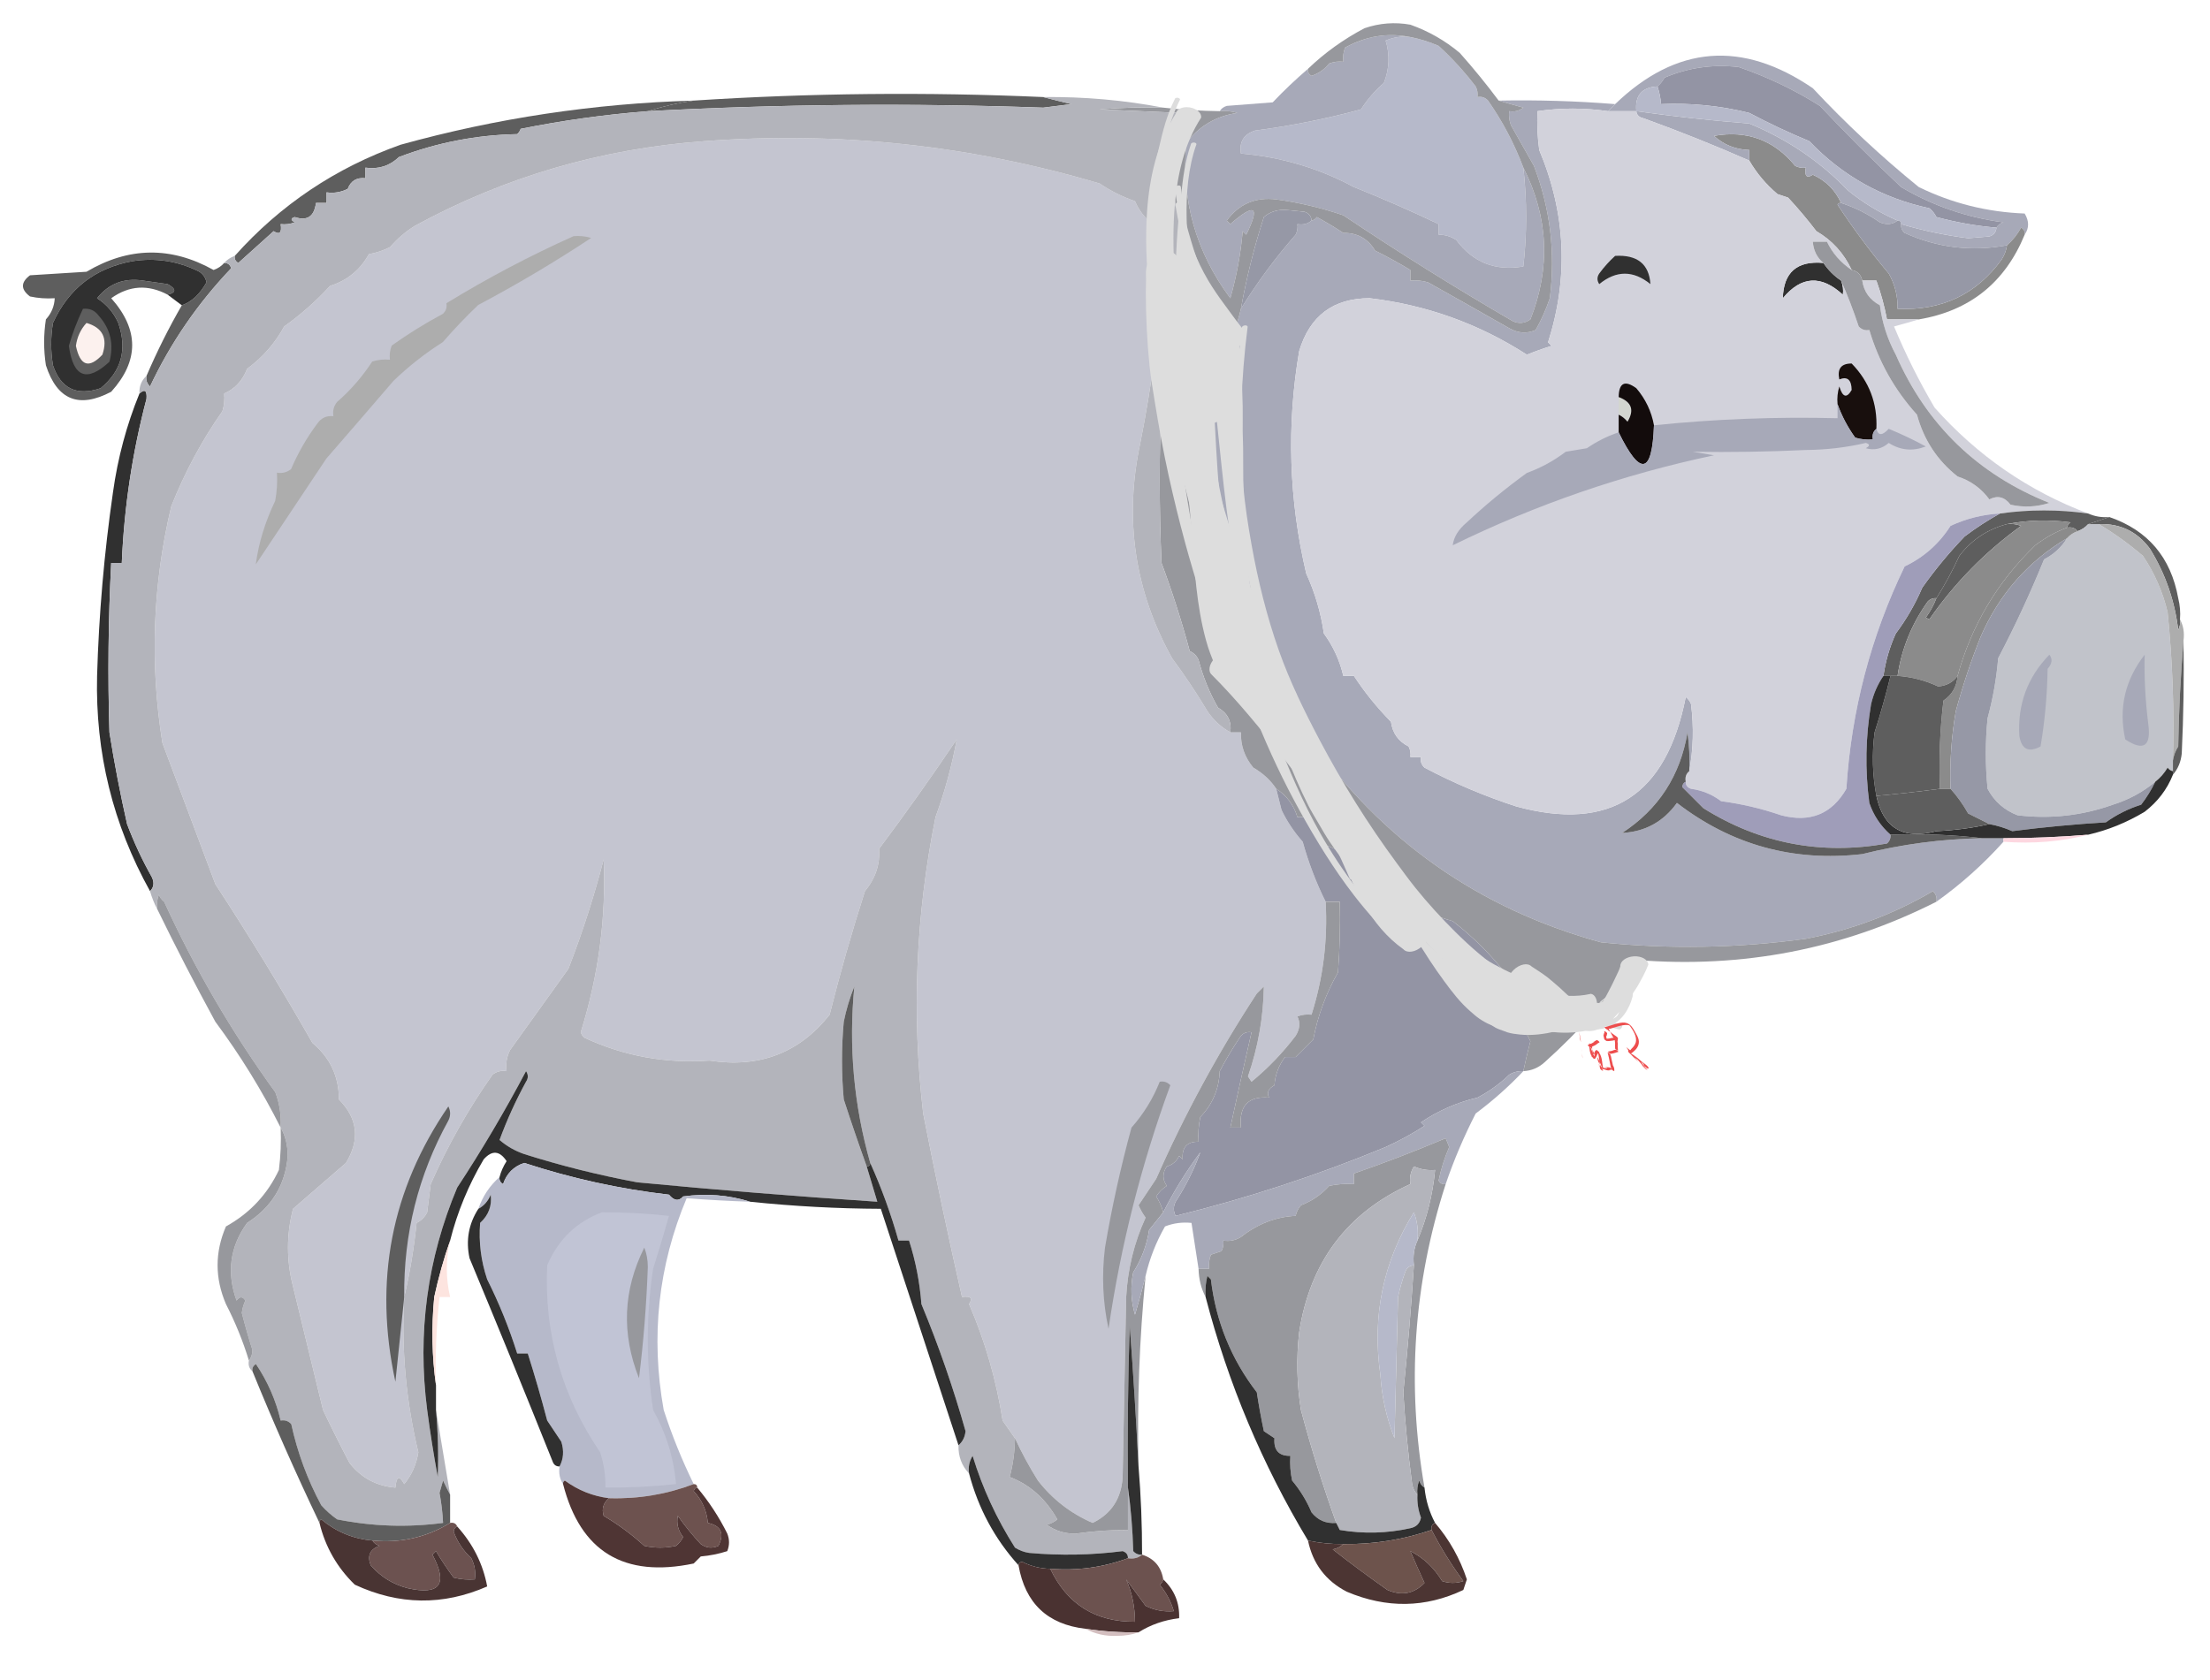 <svg clip-rule="evenodd" stroke-linecap="round" stroke-linejoin="round" stroke-miterlimit="10" viewBox="0 0 626 476" xmlns="http://www.w3.org/2000/svg"><g fill-rule="evenodd"><path d="m573.5 66.5c.131-.876-.202-1.543-1-2-1.078 1.961-2.411 3.628-4 5-10.044 1.86-19.711.693-29-3.5-.752-.671-1.086-1.504-1-2.5 6.204 1.841 12.537 3.174 19 4 2-.167 4-.333 6-.5 1.256-.417 1.923-1.25 2-2.5.418-.722 1.084-1.222 2-1.5-10.401-1.375-20.067-4.708-29-10-7.903-7.447-15.57-15.114-23-23-7.23-4.56-14.897-8.226-23-11-7.269-.844-14.269.156-21 3-.566.995-1.233 1.828-2 2.5-4.426.22-6.426 2.554-6 7h-8c.667-.667 1.333-1.333 2-2 17.313-16.66 35.98-18.16 56-4.5 9.345 10.011 19.345 19.344 30 28 9.41 4.6 19.41 7.1 30 7.5 1.293 2.137 1.293 4.137 0 6z" fill="#a7a9b8"/><path d="m565.5 64.5c-5.567-.461-11.234-1.461-17-3-.477-.978-1.143-1.811-2-2.5-13.257-2.823-24.59-9.156-34-19-5.787-2.394-11.454-5.06-17-8-8.206-2.047-16.539-2.881-25-2.5-.129-1.716-.462-3.383-1-5 .767-.672 1.434-1.505 2-2.5 6.731-2.844 13.731-3.844 21-3 8.103 2.774 15.77 6.44 23 11 7.43 7.886 15.097 15.553 23 23 8.933 5.292 18.599 8.625 29 10-.916.278-1.582.778-2 1.5z" fill="#9394a4"/><path d="m399.5 10.5c2.737.531 5.404 1.364 8 2.5 3.812 3.482 7.312 7.315 10.5 11.5.483.948.649 1.948.5 3 1.175-.219 2.175.114 3 1 4.123 5.913 7.457 12.247 10 19 1.05 9.351 1.05 18.684 0 28-7.926 1.366-14.259-1.134-19-7.5-1.525-1.009-3.192-1.509-5-1.5v-3c-7.82-3.739-15.82-7.239-24-10.5-9.926-5.342-20.592-8.508-32-9.5-.526-3.308.807-5.474 4-6.5 10.238-1.347 20.238-3.347 30-6 1.793-2.795 3.96-5.295 6.5-7.5 1.549-3.981 1.715-7.981.5-12 2.243-.974 4.576-1.308 7-1z" fill="#b6b9ca"/><path d="m295.5 27.5c2.528.666 5.194 1.332 8 2-2.667.333-5.333.667-8 1-37.347-1.333-74.68-1-112 1 4.259-1.361 8.593-2.361 13-3 32.968-2.135 65.968-2.468 99-1z" fill="#5e5e5e"/><path d="m348.5 207.5h3c-.098 3.75 1.069 7.083 3.5 10 2.744 1.585 4.911 3.585 6.5 6 .495 1.982.995 3.982 1.5 6 1.572 3.263 3.572 6.263 6 9 1.661 5.966 3.827 11.633 6.5 17 .62 10.938-.713 21.605-4 32-1.373-.157-2.707.01-4 .5.874 1.727.707 3.56-.5 5.5-3.703 4.868-7.87 9.202-12.5 13-.333-.5-.667-1-1-1.5 2.865-8.286 4.365-16.786 4.5-25.5-.667.667-1.333 1.333-2 2-10.922 16.674-20.422 34.174-28.5 52.5-1.719 2.578-3.385 5.078-5 7.5.537 1.241 1.204 2.408 2 3.5-3.25 7.097-5.083 14.597-5.5 22.5-.333 17-.667 34-1 51-.37 6.103-3.203 10.437-8.5 13-6.156-2.648-11.322-6.648-15.5-12-2.464-3.934-4.631-7.934-6.5-12-1.144-1.6-2.311-3.267-3.5-5-1.769-11.412-4.936-22.412-9.5-33 1.109-1.714.442-2.381-2-2-3.917-17.252-7.584-34.585-11-52-3.283-28.226-2.116-56.226 3.5-84 2.644-7.249 4.644-14.582 6-22-7.108 10.571-14.441 20.904-22 31 .332 4.341-1.002 8.341-4 12-3.712 11.565-7.046 23.231-10 35-8.571 10.837-19.904 15.171-34 13-12.479.882-24.313-1.284-35.5-6.5-.457-.414-.791-.914-1-1.5 5.052-16.178 7.218-32.511 6.5-49-2.732 10.53-6.066 20.863-10 31-5.491 7.639-10.991 15.305-16.5 23-.966 1.896-1.299 3.896-1 6-1.478-.262-2.811.071-4 1-6.878 9.758-12.712 20.091-17.5 31-.333 2.667-.667 5.333-1 8-.667 1.333-1.667 2.333-3 3-.731 7.212-1.898 14.212-3.5 21-.819 14.884.514 29.551 4 44-.56 3.445-1.893 6.445-4 9-1.383-2.576-2.217-2.242-2.5 1-5.392-.457-9.725-2.79-13-7-2.591-4.931-5.091-9.931-7.5-15-2.838-11.673-5.671-23.339-8.5-35-1.891-7.349-1.891-14.683 0-22 4.975-4.304 9.975-8.638 15-13 4.002-6.59 3.335-12.59-2-18-.002-6.503-2.502-11.836-7.5-16-8.703-15.268-17.87-30.268-27.5-45-5-13.333-10-26.667-15-40-3.591-22.503-2.758-44.837 2.5-67 3.817-9.638 8.65-18.638 14.5-27 .493-1.634.66-3.301.5-5 3.036-1.312 5.202-3.646 6.5-7 4.41-3.241 7.91-7.241 10.5-12 4.709-3.363 9.042-7.196 13-11.5 4.855-1.52 8.522-4.52 11-9 2.108-.36 4.108-1.027 6-2 2.014-2.345 4.347-4.345 7-6 25.433-13.865 52.766-21.865 82-24 38.11-2.856 75.444 1.144 112 12 3.108 2.106 6.441 3.772 10 5 1.092 2.594 2.759 4.761 5 6.5 1.887 4.1 2.887 8.433 3 13-1.13 16.548-3.296 32.881-6.5 49-4.622 21.535-1.622 41.868 9 61 3.581 4.828 6.915 9.828 10 15 1.731 2.568 3.898 4.568 6.5 6z" fill="#c4c5d0"/><path d="m521.5 57.5c-.438-.065-.772.101-1 .5 4.48 6.806 9.313 13.306 14.5 19.5 1.759 3.108 2.592 6.441 2.5 10 12.515.571 22.348-4.096 29.5-14 .791-1.245 1.291-2.578 1.5-4 1.589-1.372 2.922-3.039 4-5 .798.457 1.131 1.124 1 2-5.579 13.584-15.579 21.584-30 24h-9c-.707-3.748-1.707-7.414-3-11h-4c-.356-1.69-1.356-2.69-3-3-2.191-4.725-5.525-8.391-10-11-2.545-3.327-5.212-6.493-8-9.5-1-.333-2-.667-3-1-3.247-2.741-5.914-5.908-8-9.5v-3c-3.899-.131-7.232-1.464-10-4 9.342-1.661 17.008 1.172 23 8.5.948.483 1.948.65 3 .5-.381 2.442.286 3.109 2 2 3.688 1.688 6.355 4.355 8 8z" fill="#8b8b8b"/><path d="m196.5 28.5c-4.407.639-8.741 1.639-13 3-12.099.948-24.099 2.615-36 5-.209.586-.543 1.086-1 1.5-11.573.238-22.74 2.404-33.5 6.5-2.65 2.529-5.816 3.529-9.5 3v3c-2.458-.272-4.125.728-5 3-1.896.966-3.896 1.299-6 1v3h-3c-.495 3.853-2.495 5.186-6 4-1.196.346-1.196.846 0 1.5-1.293.49-2.627.657-4 .5.381 2.442-.286 3.109-2 2-3.333 3-6.667 6-10 9-.797-.457-1.131-1.124-1-2 12.929-14.473 28.596-24.973 47-31.5 27.098-7.514 54.765-11.68 83-12.5z" fill="#5e5e5e"/><path d="m463.5 31.5c10.577 1.497 21.243 2.664 32 3.5 10.725 4.411 20.059 10.744 28 19 4.307 3.483 8.973 6.317 14 8.5-1.446 1.113-3.113 1.28-5 .5-3.417-2.377-7.083-4.211-11-5.5-1.645-3.645-4.312-6.312-8-8-1.714 1.109-2.381.442-2-2-1.052.15-2.052-.017-3-.5-5.992-7.328-13.658-10.161-23-8.5 2.768 2.536 6.101 3.869 10 4v3c-9.832-4.323-19.832-8.323-30-12-1.213-.247-1.88-.914-2-2z" fill="#a7a9b8"/><path d="m469.5 24.5c.538 1.617.871 3.284 1 5 8.461-.381 16.794.453 25 2.5 5.546 2.94 11.213 5.606 17 8 9.41 9.844 20.743 16.177 34 19 .857.689 1.523 1.522 2 2.5 5.766 1.539 11.433 2.539 17 3-.077 1.25-.744 2.083-2 2.5-2 .167-4 .333-6 .5-6.463-.826-12.796-2.159-19-4 0-.667-.333-1-1-1-5.027-2.183-9.693-5.017-14-8.5-7.941-8.256-17.275-14.589-28-19-10.757-.836-21.423-2.003-32-3.5-.426-4.446 1.574-6.78 6-7z" fill="#b6b9ca"/><path d="m399.5 10.5c-2.424-.308-4.757.026-7 1 1.215 4.019 1.049 8.019-.5 12-2.54 2.205-4.707 4.705-6.5 7.5-9.762 2.653-19.762 4.653-30 6-3.193 1.026-4.526 3.192-4 6.5 11.408.992 22.074 4.158 32 9.5 8.18 3.261 16.18 6.761 24 10.5v3c1.808-.009 3.475.491 5 1.5 4.741 6.366 11.074 8.866 19 7.5 1.05-9.316 1.05-18.649 0-28 7.105 14.019 7.772 28.352 2 43-1.574 1.131-3.241 1.298-5 .5-16.386-9.519-32.386-19.519-48-30-6.208-2.108-12.541-3.608-19-4.5-5.898-.702-10.565 1.298-14 6 .333.333.667.667 1 1 6.989-6.097 8.489-5.097 4.5 3-.333-.333-.667-.667-1-1-.563 6.454-1.73 12.787-3.5 19-9.753-13.09-13.919-27.757-12.5-44 3.65-4.795 8.484-7.628 14.5-8.5-1.634-.493-3.301-.66-5-.5.418-.722 1.084-1.222 2-1.5 4.333-.333 8.667-.667 13-1 3.203-3.371 6.536-6.538 10-9.5-.131.876.202 1.543 1 2 2.017-.674 3.683-1.841 5-3.5 1.293-.49 2.627-.657 4-.5-.157-1.373.01-2.707.5-4 5.911-3.286 12.077-4.286 18.5-3z" fill="#a7a9b8"/><path d="m424.5 28.5c11.027-.213 22.027.12 33 1-.667.667-1.333 1.333-2 2-6.694-.969-13.36-.969-20 0-.165 3.682.001 7.348.5 11 7.534 17.92 8.368 36.087 2.5 54.5.333.333.667.667 1 1-2.371.735-4.705 1.568-7 2.5-13.585-8.753-28.418-14.086-44.5-16-10.335-.009-17.002 4.991-20 15-3.588 21.102-2.921 42.102 2 63 2.477 5.431 4.144 11.097 5 17 2.656 3.644 4.489 7.644 5.5 12h3c2.986 4.576 6.486 8.909 10.5 13 .455 3.257 2.121 5.591 5 7 .483.948.649 1.948.5 3h3c-.219 1.175.114 2.175 1 3 8.33 4.404 16.997 8.071 26 11 26.54 7.26 42.54-3.073 48-31 .692.525 1.192 1.192 1.5 2 .82 6.514.653 12.847-.5 19 .165-3.682-.001-7.348-.5-11-2.042 12.268-8.209 21.768-18.5 28.5 6.472-.322 11.638-3.155 15.5-8.5 15.459 11.908 32.959 16.742 52.5 14.5 11.18-2.797 22.513-4.297 34-4.5h6v1c-5.686 6.351-12.019 12.017-19 17 .219-1.175-.114-2.175-1-3-11.141 6.55-23.141 11.05-36 13.5-19.309 2.656-38.642 2.99-58 1-34.683-9.512-62.349-29.012-83-58.5-.825-.886-1.825-1.219-3-1 .128-2.155-.372-4.155-1.5-6-20.746-30.395-27.412-63.729-20-100 2.526-4.414 4.359-9.08 5.5-14 4.532-7.38 9.698-14.38 15.5-21 .483-.948.649-1.948.5-3 1.599.268 2.932-.065 4-1 .617-.111 1.117-.444 1.5-1 2.544 1.383 5.044 2.883 7.5 4.5 3.942-.063 6.942 1.603 9 5 3.503 1.757 6.836 3.591 10 5.5v3c1.699-.16 3.366.007 5 .5 7.632 4.277 15.299 8.611 23 13 2.502 1.432 5.002 1.598 7.5.5 1.608-2.882 2.941-5.882 4-9 1.626-12.934.126-25.434-4.5-37.5-2.161-3.796-4.328-7.629-6.5-11.5-.49-1.293-.657-2.627-.5-4 1.478.262 2.811-.071 4-1-2.469-.668-4.802-1.335-7-2z" fill="#a7a9b8"/><path d="m521.5 57.5c3.917 1.289 7.583 3.123 11 5.5 1.887.78 3.554.613 5-.5.667 0 1 .333 1 1-.086.996.248 1.829 1 2.5 9.289 4.193 18.956 5.36 29 3.5-.209 1.422-.709 2.755-1.5 4-7.152 9.904-16.985 14.571-29.5 14 .092-3.559-.741-6.892-2.5-10-5.187-6.194-10.02-12.694-14.5-19.5.228-.399.562-.565 1-.5z" fill="#9698a6"/><path d="m516.5 74.5c1.333 2 3 3.667 5 5 .528 1.347.695 2.681.5 4-6.118-5.649-11.785-5.316-17 1 .201-7.342 4.034-10.675 11.5-10z" fill="#303030"/><path d="m63.5 74.5c.997-.03 1.664.47 2 1.5-9.522 9.999-17.188 21.166-23 33.5-.886-.825-1.219-1.825-1-3 2.975-6.938 6.309-13.605 10-20 2.756-.95 5.089-3.117 7-6.5-.259-1.261-.926-2.261-2-3-6.015-3.035-12.348-4.035-19-3-10.574 1.955-18.074 7.788-22.5 17.5-.667 4-.667 8 0 12 2.208 6.61 6.708 8.776 13.5 6.5 5.923-4.855 7.59-11.021 5-18.5-1.3-2.932-3.3-5.266-6-7 3.307-4.147 7.64-5.814 13-5 2.333.333 4.667.667 7 1 2.477 1.38 2.477 2.38 0 3-5.577-2.968-10.91-2.634-16 1 7.911 8.899 7.911 17.733 0 26.5-9.155 4.838-15.322 2.338-18.5-7.5-.667-4.333-.667-8.667 0-13 1.559-1.717 2.392-3.717 2.5-6-2.357.163-4.69-.003-7-.5-2.667-2-2.667-4 0-6 5.333-.333 10.667-.667 16-1 11.929-7.08 23.929-7.247 36-.5 1.239-.442 2.239-1.109 3-2z" fill="#5e5e5e"/><path d="m51.5 86.5c-1.372-1.012-2.705-2.012-4-3 2.477-.62 2.477-1.62 0-3-2.333-.333-4.667-.667-7-1-5.36-.814-9.693.853-13 5 2.7 1.734 4.7 4.068 6 7 2.59 7.479.923 13.645-5 18.5-6.792 2.276-11.292.11-13.5-6.5-.667-4-.667-8 0-12 4.426-9.712 11.926-15.545 22.5-17.5 6.652-1.035 12.985-.035 19 3 1.074.739 1.741 1.739 2 3-1.911 3.383-4.244 5.55-7 6.5z" fill="#303030"/><path d="m455.5 31.5h8c.12 1.086.787 1.753 2 2 10.168 3.677 20.168 7.677 30 12 2.086 3.592 4.753 6.759 8 9.5 1 .333 2 .667 3 1 2.788 3.007 5.455 6.173 8 9.5 4.475 2.609 7.809 6.275 10 11-3.119-2.11-5.452-4.777-7-8h-4c.183 2.488 1.183 4.488 3 6-7.466-.675-11.299 2.658-11.5 10 5.215-6.316 10.882-6.649 17-1 .195-1.319.028-2.653-.5-4 1.791 4.056 3.458 8.389 5 13 .825.886 1.825 1.219 3 1 2.676 9.019 7.176 17.019 13.5 24 1.926 7.139 5.76 12.973 11.5 17.5 3.701 1.201 6.701 3.368 9 6.5 2.317-1.21 4.317-.71 6 1.5 3.711.825 7.378.659 11-.5-20.26-8.094-34.76-22.094-43.5-42-2.368-4.398-3.868-9.065-4.5-14-2.89-1.543-4.557-3.876-5-7h4c1.293 3.586 2.293 7.252 3 11h9c-2.198.665-4.531 1.332-7 2 3.322 7.977 7.155 15.643 11.5 23 12.112 13.625 26.612 23.625 43.5 30-8.361-1.18-16.695-1.18-25 0-4.874.266-9.541 1.433-14 3.5-3.243 5.077-7.576 8.91-13 11.5-9.599 19.883-15.099 40.883-16.5 63-4.118 7.158-10.284 9.658-18.5 7.5-5.511-1.9-11.178-3.233-17-4-2.508-1.903-5.341-3.07-8.5-3.5-1.03-.336-1.53-1.003-1.5-2-.237-1.291.096-2.291 1-3 1.153-6.153 1.32-12.486.5-19-.308-.808-.808-1.475-1.5-2-5.46 27.927-21.46 38.26-48 31-9.003-2.929-17.67-6.596-26-11-.886-.825-1.219-1.825-1-3h-3c.149-1.052-.017-2.052-.5-3-2.879-1.409-4.545-3.743-5-7-4.014-4.091-7.514-8.424-10.5-13h-3c-1.011-4.356-2.844-8.356-5.5-12-.856-5.903-2.523-11.569-5-17-4.921-20.898-5.588-41.898-2-63 2.998-10.009 9.665-15.009 20-15 16.082 1.914 30.915 7.247 44.5 16 2.295-.932 4.629-1.765 7-2.5-.333-.333-.667-.667-1-1 5.868-18.413 5.034-36.58-2.5-54.5-.499-3.652-.665-7.318-.5-11 6.64-.969 13.306-.969 20 0z" fill="#d2d2db"/><path d="m457.5 72.5c6.271-.359 9.604 2.307 10 8-4.852-3.939-9.685-3.939-14.5 0-.667-1-.667-2 0-3 1.366-1.862 2.866-3.528 4.5-5z" fill="#303030"/><path d="m524.5 76.5c1.644.31 2.644 1.31 3 3 .443 3.124 2.11 5.457 5 7 .632 4.935 2.132 9.602 4.5 14 8.74 19.906 23.24 33.906 43.5 42-3.622 1.159-7.289 1.325-11 .5-1.683-2.21-3.683-2.71-6-1.5-2.299-3.132-5.299-5.299-9-6.5-5.74-4.527-9.574-10.361-11.5-17.5-6.324-6.981-10.824-14.981-13.5-24-1.175.219-2.175-.114-3-1-1.542-4.611-3.209-8.944-5-13-2-1.333-3.667-3-5-5-1.817-1.512-2.817-3.512-3-6h4c1.548 3.223 3.881 5.89 7 8z" fill="#97989d"/><path d="m23.5 87.5c1.89-.203 3.39.463 4.5 2 3.31 3.715 4.31 8.048 3 13-6.428 5.931-10.261 4.431-11.5-4.5 1.028-3.579 2.361-7.079 4-10.5z" fill="#5e5e5e"/><path d="m24.5 91.5c4.578 1.343 6.078 4.343 4.5 9-3.793 4.04-6.293 3.207-7.5-2.5.34-2.511 1.34-4.678 3-6.5z" fill="#fcf1ee"/><path d="m458.5 112.5c3.681 1.357 4.515 3.69 2.5 7-.708-.881-1.542-1.547-2.5-2z" fill="#d3d6d0"/><path d="m531.5 121.5c-.904.709-1.237 1.709-1 3-1.699.16-3.366-.006-5-.5-2.153-2.995-3.819-6.162-5-9.5-.16-1.699.006-3.366.5-5 .934 3.092 2.1 3.425 3.5 1-.044-2.91-1.21-3.91-3.5-3-.636-3.022.53-4.522 3.5-4.5 4.991 5.136 7.324 11.302 7 18.5z" fill="#180f0d"/><path d="m468.5 120.5c-.506 13.914-3.84 14.581-10 2v-5c.958.453 1.792 1.119 2.5 2 2.015-3.31 1.181-5.643-2.5-7 .072-4.036 1.739-4.87 5-2.5 2.617 3.066 4.283 6.566 5 10.5z" fill="#130c0c"/><path d="m520.5 114.5c1.181 3.338 2.847 6.505 5 9.5 1.634.494 3.301.66 5 .5-.237-1.291.096-2.291 1-3 .493 1.99 1.66 1.99 3.5 0 3.642 1.502 7.142 3.169 10.5 5-3.714 1.43-7.214 1.097-10.5-1-1.932 1.678-4.098 2.178-6.5 1.5 1.196-.654 1.196-1.154 0-1.5-5.492 1.286-11.159 1.953-17 2-10.703.509-21.369.676-32 .5 2 .333 4 .667 6 1-25.717 5.43-50.384 13.93-74 25.5.282-2.335 1.615-4.502 4-6.5 5.326-4.985 10.993-9.651 17-14 3.975-1.436 7.642-3.436 11-6 2-.333 4-.667 6-1 2.83-1.947 5.83-3.447 9-4.5 6.16 12.581 9.494 11.914 10-2 17.274-1.776 34.607-2.443 52-2z" fill="#a7a9b8"/><path d="m591.5 145.5c1.879.841 3.879 1.175 6 1-2 .667-4 1.333-6 2-.79.901-1.79 1.568-3 2-.709-.904-1.709-1.237-3-1 .111-.617.444-1.117 1-1.5-6.181-.819-12.181-.653-18 .5-5.519 1.453-10.019 4.453-13.5 9-1.922 4.179-4.088 8.179-6.5 12-.996-.086-1.829.248-2.5 1-4.538 6.395-7.371 13.395-8.5 21h-4c.604-4.201 1.77-8.201 3.5-12 3.019-4.039 5.519-8.372 7.5-13 3.653-5.15 7.653-9.983 12-14.5 3.263-2.459 6.596-4.626 10-6.5 8.305-1.18 16.639-1.18 25 0z" fill="#5e5e5e"/><path d="m568.5 148.5c1.373-.157 2.707.01 4 .5-10.16 7.327-18.827 16.16-26 26.5-.333-.167-.667-.333-1-.5 1.258-1.741 2.258-3.574 3-5.5 2.412-3.821 4.578-7.821 6.5-12 3.481-4.547 7.981-7.547 13.5-9z" fill="#5e5e5e"/><path d="m591.5 148.5h3c4.364 2.611 8.531 5.611 12.5 9 3.297 4.885 5.631 10.218 7 16 1.414 14.138 1.914 28.138 1.5 42v3c-.617-.111-1.117-.444-1.5-1-.949 1.593-2.115 2.926-3.5 4-3.525 2.931-7.525 5.098-12 6.5-8.752 3.117-17.752 4.117-27 3-3.775-1.442-6.608-3.942-8.5-7.5-.667-6.667-.667-13.333 0-20 1.515-5.575 2.515-11.242 3-17 4.775-9.115 9.109-18.448 13-28 2.757-1.445 4.924-3.445 6.5-6 .79-.901 1.79-1.568 3-2s2.21-1.099 3-2z" fill="#c1c3ca"/><path d="m597.5 146.5c10.91 3.756 17.41 11.423 19.5 23 .495 1.973.662 3.973.5 6 .149 1.052-.017 2.052-.5 3-.987-8.295-3.653-15.962-8-23-3.602-4.884-8.435-7.218-14.5-7h-3c2-.667 4-1.333 6-2z" fill="#5e5e5e"/><path d="m568.5 148.5c5.819-1.153 11.819-1.319 18-.5-.556.383-.889.883-1 1.5-3.221 1.209-6.221 2.876-9 5-10.72 10.372-18.054 22.705-22 37-1.291 1.815-3.124 2.815-5.5 3-3.604-1.698-7.437-2.698-11.5-3 1.129-7.605 3.962-14.605 8.5-21 .671-.752 1.504-1.086 2.5-1-.742 1.926-1.742 3.759-3 5.5.333.167.667.333 1 .5 7.173-10.34 15.84-19.173 26-26.5-1.293-.49-2.627-.657-4-.5z" fill="#8b8b8b"/><path d="m585.5 149.5c1.291-.237 2.291.096 3 1-1.21.432-2.21 1.099-3 2-11.111 6.62-19.278 15.953-24.5 28-2.719 6.824-5.052 13.824-7 21-1.247 7.279-1.747 14.612-1.5 22h-3c-.331-8.36.002-16.693 1-25 2.447-1.653 3.78-3.987 4-7 3.946-14.295 11.28-26.628 22-37 2.779-2.124 5.779-3.791 9-5z" fill="#8b8b8b"/><path d="m594.5 148.5c6.065-.218 10.898 2.116 14.5 7 4.347 7.038 7.013 14.705 8 23 .483-.948.649-1.948.5-3 .961 1.765 1.295 3.765 1 6-.83 9.825-1.33 19.825-1.5 30-.791 1.245-1.291 2.578-1.5 4 .414-13.862-.086-27.862-1.5-42-1.369-5.782-3.703-11.115-7-16-3.969-3.389-8.136-6.389-12.5-9z" fill="#adadad"/><path d="m618.5 181.5c.167 10.672 0 21.339-.5 32-.24 2.352-1.073 4.352-2.5 6v-4c.209-1.422.709-2.755 1.5-4 .17-10.175.67-20.175 1.5-30z" fill="#5e5e5e"/><path d="m580.5 185.5c.965 1.221.798 2.554-.5 4-.108 7.411-.775 14.745-2 22-3.387 1.818-5.387.818-6-3-.545-8.911 2.289-16.578 8.5-23z" fill="#a7a9b8"/><path d="m607.5 185.5c-.166 6.271.167 12.771 1 19.5.897 6.454-1.27 7.954-6.5 4.5-1.94-8.791-.107-16.791 5.5-24z" fill="#a7a9b8"/><path d="m585.5 152.5c-1.576 2.555-3.743 4.555-6.5 6-3.891 9.552-8.225 18.885-13 28-.485 5.758-1.485 11.425-3 17-.667 6.667-.667 13.333 0 20 1.892 3.558 4.725 6.058 8.5 7.5 9.248 1.117 18.248.117 27-3 4.475-1.402 8.475-3.569 12-6.5-1.081 2.264-2.415 4.431-4 6.5-3.612 1.139-6.946 2.806-10 5-8.866.533-17.699 1.367-26.5 2.5-2.086-.918-4.253-1.585-6.5-2-1.973-.987-3.973-1.987-6-3-1.443-2.577-3.11-4.91-5-7-.247-7.388.253-14.721 1.5-22 1.948-7.176 4.281-14.176 7-21 5.222-12.047 13.389-21.38 24.5-28z" fill="#9698a6"/><path d="m42.5 252.5c-10.518-18.904-15.518-39.237-15-61 .507-17.418 2.007-34.751 4.5-52 1.356-9.759 3.856-19.093 7.5-28 1.509-1.359 2.176-.859 2 1.5-3.999 15.171-6.333 30.671-7 46.5h-3c-.833 15.994-1 31.994-.5 48 1.39 8.735 3.057 17.401 5 26 1.952 5.193 4.285 10.193 7 15 .765 1.566.598 2.899-.5 4z" fill="#303030"/><path d="m535.5 191.5h2c4.063.302 7.896 1.302 11.5 3 2.376-.185 4.209-1.185 5.5-3-.22 3.013-1.553 5.347-4 7-.998 8.307-1.331 16.64-1 25-5.984.797-11.984 1.463-18 2-1.121-5.918-1.288-11.918-.5-18 1.69-5.288 3.19-10.621 4.5-16z" fill="#5e5e5e"/><path d="m566.5 145.5c-3.404 1.874-6.737 4.041-10 6.5-4.347 4.517-8.347 9.35-12 14.5-1.981 4.628-4.481 8.961-7.5 13-1.73 3.799-2.896 7.799-3.5 12-1.629 2.358-2.795 5.024-3.5 8-1.566 9.316-1.733 18.649-.5 28 1.206 3.538 3.206 6.538 6 9 .086.996-.248 1.829-1 2.5-18.645 3.338-35.979.004-52-10-2.022-2.022-4.022-4.022-6-6 .07-.765.403-1.265 1-1.5-.03.997.47 1.664 1.5 2 3.159.43 5.992 1.597 8.5 3.5 5.822.767 11.489 2.1 17 4 8.216 2.158 14.382-.342 18.5-7.5 1.401-22.117 6.901-43.117 16.5-63 5.424-2.59 9.757-6.423 13-11.5 4.459-2.067 9.126-3.234 14-3.5z" fill="#9f9db9"/><path d="m478.5 218.5c-.904.709-1.237 1.709-1 3-.597.235-.93.735-1 1.5l6 6c16.021 10.004 33.355 13.338 52 10 .752-.671 1.086-1.504 1-2.5 8.849-.326 17.516.007 26 1-11.487.203-22.82 1.703-34 4.5-19.541 2.242-37.041-2.592-52.5-14.5-3.862 5.345-9.028 8.178-15.5 8.5 10.291-6.732 16.458-16.232 18.5-28.5.499 3.652.665 7.318.5 11z" fill="#5e5e5e"/><path d="m533.5 191.5h2c-1.31 5.379-2.81 10.712-4.5 16-.788 6.082-.621 12.082.5 18 1.949 9.155 7.615 12.488 17 10 5.447-.266 10.447-.933 15-2 2.247.415 4.414 1.082 6.5 2 8.801-1.133 17.634-1.967 26.5-2.5 3.054-2.194 6.388-3.861 10-5 1.585-2.069 2.919-4.236 4-6.5 1.385-1.074 2.551-2.407 3.5-4 .383.556.883.889 1.5 1v1c-1.658 4.172-4.325 7.672-8 10.5-5.093 3.056-10.427 5.223-16 6.5-7.983.666-15.983.999-24 1h-6c-8.484-.993-17.151-1.326-26-1-2.794-2.462-4.794-5.462-6-9-1.233-9.351-1.066-18.684.5-28 .705-2.976 1.871-5.642 3.5-8z" fill="#303030"/><path d="m549.5 223.5h3c1.89 2.09 3.557 4.423 5 7 2.027 1.013 4.027 2.013 6 3-4.553 1.067-9.553 1.734-15 2-9.385 2.488-15.051-.845-17-10 6.016-.537 12.016-1.203 18-2z" fill="#5e5e5e"/><path d="m361.5 223.5c2.956 1.896 4.956 4.562 6 8 1.052-.149 2.052.017 3 .5 1.81 2.519 3.477 5.019 5 7.5 3.828 1.149 6.828 3.483 9 7 7.922 6.81 16.922 11.643 27 14.5 5.79 4.456 10.956 9.623 15.5 15.5.483.948.649 1.948.5 3 1.322-.17 2.489.163 3.5 1 .1 2.937.933 5.604 2.5 8-.811.716-1.478 1.55-2 2.5.667 1.333 1.333 2.667 2 4-.733 2.835-1.4 5.668-2 8.5-1.43-.079-2.764.254-4 1-2.709 2.617-5.709 4.783-9 6.5-5.782 1.369-11.115 3.703-16 7l1 1c-3.435 2.221-7.101 4.221-11 6-19.298 7.998-39.131 14.498-59.5 19.5-.667-1.333-.667-2.667 0-4 2.934-4.534 5.267-9.2 7-14-4.04 5.429-7.54 11.095-10.5 17-.42-1.594-1.086-3.094-2-4.5.772-1.221 1.772-2.221 3-3-1.26-1.814-1.26-3.647 0-5.5 1.634-.468 2.8-1.468 3.5-3l1 1c-.266-3.401 1.234-5.067 4.5-5-.163-2.357.003-4.69.5-7 3.472-3.613 5.305-7.947 5.5-13 1.814-3.438 3.814-6.771 6-10 .825-.886 1.825-1.219 3-1-2.064 9.032-4.064 18.032-6 27h3c-.591-6.162 2.075-8.996 8-8.5-.758-1.364-.258-2.531 1.5-3.5.217-2.988 1.217-5.655 3-8h3l5-5c1.256-6.662 3.589-12.995 7-19 .5-6.658.666-13.325.5-20h-4c-2.673-5.367-4.839-11.034-6.5-17-2.428-2.737-4.428-5.737-6-9-.505-2.018-1.005-4.018-1.5-6z" fill="#9394a4"/><path d="m591.5 236.5c-7.597 1.967-15.597 2.634-24 2v-1c8.017-.001 16.017-.334 24-1z" fill="#fdd7e0"/><path d="m424.5 28.5c2.198.665 4.531 1.332 7 2-1.189.929-2.522 1.262-4 1-.157 1.373.01 2.707.5 4 2.172 3.871 4.339 7.704 6.5 11.5 4.626 12.066 6.126 24.566 4.5 37.5-1.059 3.118-2.392 6.118-4 9-2.498 1.098-4.998.932-7.5-.5-7.701-4.389-15.368-8.723-23-13-1.634-.493-3.301-.66-5-.5v-3c-3.164-1.909-6.497-3.743-10-5.5-2.058-3.397-5.058-5.063-9-5-2.456-1.617-4.956-3.117-7.5-4.5-.383.556-.883.889-1.5 1-.077-1.25-.744-2.083-2-2.5-1.667-.167-3.333-.333-5-.5-2.511-.212-4.678.455-6.5 2-2.766 8.554-4.933 17.22-6.5 26-1.141 4.92-2.974 9.586-5.5 14-7.412 36.271-.746 69.605 20 100 1.128 1.845 1.628 3.845 1.5 6 1.175-.219 2.175.114 3 1 20.651 29.488 48.317 48.988 83 58.5 19.358 1.99 38.691 1.656 58-1 12.859-2.45 24.859-6.95 36-13.5.886.825 1.219 1.825 1 3-26.543 13.43-54.876 18.93-85 16.5-7.584 10.587-16.25 20.253-26 29-1.717 1.559-3.717 2.392-6 2.5.6-2.832 1.267-5.665 2-8.5-.667-1.333-1.333-2.667-2-4 .522-.95 1.189-1.784 2-2.5-1.567-2.396-2.4-5.063-2.5-8-1.011-.837-2.178-1.17-3.5-1 .149-1.052-.017-2.052-.5-3-4.544-5.877-9.71-11.044-15.5-15.5-10.078-2.857-19.078-7.69-27-14.5-2.172-3.517-5.172-5.851-9-7-1.523-2.481-3.19-4.981-5-7.5-.948-.483-1.948-.649-3-.5-1.044-3.438-3.044-6.104-6-8-1.589-2.415-3.756-4.415-6.5-6-2.431-2.917-3.598-6.25-3.5-10h-3c.408-3.099-.759-5.433-3.5-7-2.411-4.225-4.244-8.725-5.5-13.5-.509-1.169-1.342-2.002-2.5-2.5-2.29-8.534-4.957-16.867-8-25-.667-15.667-.667-31.333 0-47 3.004-14.433 5.837-27.6 8.5-39.5-.968-4.116-1.801-8.283-2.5-12.5-.667-.667-1.333-1.333-2-2-.667-5.667-.667-11.333 0-17 1.812-2.78 3.979-5.28 6.5-7.5-1.884-.216-3.551-.883-5-2-7.667-.333-15.333-.667-23-1 5.991-.499 11.991-.666 18-.5 5.313.598 10.646.931 16 1 1.699-.16 3.366.007 5 .5-6.016.872-10.85 3.705-14.5 8.5-1.419 16.243 2.747 30.91 12.5 44 1.77-6.213 2.937-12.546 3.5-19 .333.333.667.667 1 1 3.989-8.097 2.489-9.097-4.5-3-.333-.333-.667-.667-1-1 3.435-4.702 8.102-6.702 14-6 6.459.892 12.792 2.392 19 4.5 15.614 10.481 31.614 20.481 48 30 1.759.798 3.426.631 5-.5 5.772-14.648 5.105-28.981-2-43-2.543-6.753-5.877-13.087-10-19-.825-.886-1.825-1.219-3-1 .149-1.052-.017-2.052-.5-3-3.188-4.185-6.688-8.018-10.5-11.5-2.596-1.136-5.263-1.969-8-2.5-6.423-1.286-12.589-.286-18.5 3-.49 1.293-.657 2.627-.5 4-1.373-.157-2.707.01-4 .5-1.317 1.659-2.983 2.826-5 3.5-.798-.457-1.131-1.124-1-2 4.737-4.547 10.07-8.38 16-11.5 4.241-1.457 8.574-1.791 13-1 5.162 1.834 9.828 4.501 14 8 3.909 4.399 7.576 8.899 11 13.5z" fill="#97989d"/><path d="m371.5 62.5c-1.068.935-2.401 1.268-4 1 .149 1.052-.017 2.052-.5 3-5.802 6.62-10.968 13.62-15.5 21 1.567-8.78 3.734-17.446 6.5-26 1.822-1.545 3.989-2.212 6.5-2 1.667.167 3.333.333 5 .5 1.256.417 1.923 1.25 2 2.5z" fill="#9698a6"/><path d="m295.5 27.5c11.576-.131 22.91.869 34 3-6.009-.166-12.009.001-18 .5 7.667.333 15.333.667 23 1 1.449 1.117 3.116 1.784 5 2-2.521 2.22-4.688 4.72-6.5 7.5-.667 5.667-.667 11.333 0 17 .667.667 1.333 1.333 2 2 .699 4.217 1.532 8.384 2.5 12.5-2.663 11.9-5.496 25.067-8.5 39.5-.667 15.667-.667 31.333 0 47 3.043 8.133 5.71 16.466 8 25 1.158.498 1.991 1.331 2.5 2.5 1.256 4.775 3.089 9.275 5.5 13.5 2.741 1.567 3.908 3.901 3.5 7-2.602-1.432-4.769-3.432-6.5-6-3.085-5.172-6.419-10.172-10-15-10.622-19.132-13.622-39.465-9-61 3.204-16.119 5.37-32.452 6.5-49-.113-4.567-1.113-8.9-3-13-2.241-1.739-3.908-3.906-5-6.5-3.559-1.228-6.892-2.894-10-5-36.556-10.856-73.89-14.856-112-12-29.234 2.135-56.567 10.135-82 24-2.653 1.655-4.986 3.655-7 6-1.892.973-3.892 1.64-6 2-2.478 4.48-6.145 7.48-11 9-3.958 4.304-8.291 8.137-13 11.5-2.59 4.759-6.09 8.759-10.5 12-1.298 3.354-3.464 5.688-6.5 7 .16 1.699-.007 3.366-.5 5-5.85 8.362-10.683 17.362-14.5 27-5.258 22.163-6.091 44.497-2.5 67 5 13.333 10 26.667 15 40 9.63 14.732 18.797 29.732 27.5 45 4.998 4.164 7.498 9.497 7.5 16 5.335 5.41 6.002 11.41 2 18-5.025 4.362-10.025 8.696-15 13-1.891 7.317-1.891 14.651 0 22 2.829 11.661 5.662 23.327 8.5 35 2.409 5.069 4.909 10.069 7.5 15 3.275 4.21 7.608 6.543 13 7 .283-3.242 1.117-3.576 2.5-1 2.107-2.555 3.44-5.555 4-9-3.486-14.449-4.819-29.116-4-44 1.602-6.788 2.769-13.788 3.5-21 1.333-.667 2.333-1.667 3-3 .333-2.667.667-5.333 1-8 4.788-10.909 10.622-21.242 17.5-31 1.189-.929 2.522-1.262 4-1-.299-2.104.034-4.104 1-6 5.509-7.695 11.009-15.361 16.5-23 3.934-10.137 7.268-20.47 10-31 .718 16.489-1.448 32.822-6.5 49 .209.586.543 1.086 1 1.5 11.187 5.216 23.021 7.382 35.5 6.5 14.096 2.171 25.429-2.163 34-13 2.954-11.769 6.288-23.435 10-35 2.998-3.659 4.332-7.659 4-12 7.559-10.096 14.892-20.429 22-31-1.356 7.418-3.356 14.751-6 22-5.616 27.774-6.783 55.774-3.5 84 3.416 17.415 7.083 34.748 11 52 2.442-.381 3.109.286 2 2 4.564 10.588 7.731 21.588 9.5 33 1.189 1.733 2.356 3.4 3.5 5-.053 3.833-.553 7.499-1.5 11 5.643 2.109 10.143 6.109 13.5 12-.876.751-1.876 1.251-3 1.5 2.508 1.819 5.341 2.653 8.5 2.5 4.811-.698 9.644-1.031 14.5-1v-12c.828 5.819 1.328 11.819 1.5 18 .671.752 1.504 1.086 2.5 1-1.068.934-2.401 1.268-4 1 .03-.997-.47-1.664-1.5-2-8.798 1.125-17.631 1.292-26.5.5-1.438-.219-2.771-.719-4-1.5-5.199-8.17-9.199-16.837-12-26-.952 1.545-1.285 3.212-1 5-2.085-2.184-3.085-4.851-3-8 1.165-.996 1.832-2.329 2-4-3.469-12.28-7.636-24.28-12.5-36-.469-6.178-1.636-12.178-3.5-18h-3c-2.146-7.606-4.813-14.94-8-22-4.655-16.39-6.155-33.056-4.5-50-1.308 3.23-2.308 6.564-3 10-.667 7.333-.667 14.667 0 22 2.074 6.388 4.24 12.721 6.5 19 1.008 3.344 2.008 6.677 3 10-22.679-1.501-45.345-3.334-68-5.5-10.911-2.034-21.578-4.701-32-8-2.616-.896-4.95-2.23-7-4 2.089-5.678 4.589-11.178 7.5-16.5.667-1 .667-2 0-3-6.009 11.362-12.509 22.362-19.5 33-8.48 20.17-11.314 41.17-8.5 63 .84 6.359 1.84 12.692 3 19 .234-6.333.068-12.666-.5-19 1.324 7.883 2.657 15.883 4 24-.661-1.218-1.328-2.551-2-4-.333 1.167-.667 2.333-1 3.5.531 2.817.864 5.65 1 8.5-10.041 1.331-20.041.997-30-1-1.649-1.148-3.149-2.481-4.5-4-3.896-7.237-6.73-14.903-8.5-23-.825-.886-1.825-1.219-3-1-1.352-5.746-3.686-11.079-7-16-.797.457-1.131 1.124-1 2-.904-.709-1.237-1.709-1-3 .647-.774.981-1.774 1-3-1.096-3.456-2.096-6.956-3-10.5.145-1.226.478-2.393 1-3.5-.774-1.211-1.607-1.211-2.5 0-2.857-7.982-1.857-15.315 3-22 7.018-4.495 10.851-10.828 11.5-19-.022-3.09-.688-5.757-2-8 .199-3.441-.301-6.774-1.5-10-12.35-17.05-22.85-35.05-31.5-54-.692-.525-1.192-1.192-1.5-2-.49 1.293-.657 2.627-.5 4-.809-1.528-1.476-3.194-2-5 1.098-1.101 1.265-2.434.5-4-2.715-4.807-5.048-9.807-7-15-1.943-8.599-3.61-17.265-5-26-.5-16.006-.333-32.006.5-48h3c.667-15.829 3.001-31.329 7-46.5.176-2.359-.491-2.859-2-1.5-.098-2.053.569-3.72 2-5-.219 1.175.114 2.175 1 3 5.812-12.334 13.478-23.501 23-33.5-.336-1.03-1.003-1.53-2-1.5.79-.901 1.79-1.568 3-2-.131.876.203 1.543 1 2 3.333-3 6.667-6 10-9 1.714 1.109 2.381.442 2-2 1.373.157 2.707-.01 4-.5-1.196-.654-1.196-1.154 0-1.5 3.505 1.186 5.505-.147 6-4h3v-3c2.104.299 4.104-.034 6-1 .875-2.272 2.542-3.272 5-3v-3c3.684.529 6.85-.471 9.5-3 10.76-4.096 21.927-6.262 33.5-6.5.457-.414.791-.914 1-1.5 11.901-2.385 23.901-4.052 36-5 37.32-2 74.653-2.333 112-1 2.667-.333 5.333-.667 8-1-2.806-.668-5.472-1.334-8-2z" fill="#b3b4bb"/><path d="m162.448 66.922c1.699-.16 3.366.007 5 .5-10.369 6.851-21.036 13.184-32 19-3.544 3.375-6.877 6.875-10 10.5-5.02 3.181-9.686 6.848-14 11-6.351 7.404-12.684 14.737-19 22-6.684 10.012-13.351 20.012-20 30 .808-6.045 2.642-12.045 5.5-18 .497-2.646.664-5.313.5-8 1.478.262 2.811-.071 4-1 1.995-4.66 4.495-8.994 7.5-13 1.11-1.537 2.61-2.203 4.5-2-.262-1.478.071-2.811 1-4 3.872-3.371 7.205-7.204 9.999-11.5 1.634-.493 3.301-.66 5-.5-.157-1.373.01-2.707.5-4 4.616-3.299 9.45-6.299 14.5-9 .886-.825 1.219-1.825 1-3 11.56-7.082 23.56-13.416 36-19z" fill="#adadad"/><path d="m246.5 329.5c0 .667-.333 1-1 1-2.26-6.279-4.426-12.612-6.5-19-.667-7.333-.667-14.667 0-22 .692-3.436 1.692-6.77 3-10-1.655 16.944-.155 33.61 4.5 50z" fill="#5e5e5e"/><path d="m79.5 319.5c-5.293-10.524-11.46-20.524-18.5-30-5.765-10.579-11.265-21.246-16.5-32-.157-1.373.01-2.707.5-4 .308.808.808 1.475 1.5 2 8.65 18.95 19.15 36.95 31.5 54 1.199 3.226 1.699 6.559 1.5 10z" fill="#97989d"/><path d="m375.5 255.5h4c.166 6.675 0 13.342-.5 20-3.411 6.005-5.744 12.338-7 19-1.667 1.667-3.333 3.333-5 5h-3c-1.783 2.345-2.783 5.012-3 8-1.758.969-2.258 2.136-1.5 3.5-5.925-.496-8.591 2.338-8 8.5h-3c1.936-8.968 3.936-17.968 6-27-1.175-.219-2.175.114-3 1-2.186 3.229-4.186 6.562-6 10-.195 5.053-2.028 9.387-5.5 13-.497 2.31-.663 4.643-.5 7-3.266-.067-4.766 1.599-4.5 5-.333-.333-.667-.667-1-1-.7 1.532-1.866 2.532-3.5 3-1.26 1.853-1.26 3.686 0 5.5-1.228.779-2.228 1.779-3 3 .914 1.406 1.58 2.906 2 4.5-1.31 1.648-2.643 3.314-4 5-.672 4.339-2.172 8.339-4.5 12-.827 4.041-.66 8.041.5 12 1.115-3.763 2.115-7.43 3-11-1.765 17.941-2.432 35.941-2 54-.667-13.191-1.5-26.524-2.5-40-.5 15.33-.667 30.663-.5 46v12c-4.856-.031-9.689.302-14.5 1-3.159.153-5.992-.681-8.5-2.5 1.124-.249 2.124-.749 3-1.5-3.357-5.891-7.857-9.891-13.5-12 .947-3.501 1.447-7.167 1.5-11 1.869 4.066 4.036 8.066 6.5 12 4.178 5.352 9.344 9.352 15.5 12 5.297-2.563 8.13-6.897 8.5-13 .333-17 .667-34 1-51 .417-7.903 2.25-15.403 5.5-22.5-.796-1.092-1.463-2.259-2-3.5 1.615-2.422 3.281-4.922 5-7.5 8.078-18.326 17.578-35.826 28.5-52.5l2-2c-.135 8.714-1.635 17.214-4.5 25.5.333.5.667 1 1 1.5 4.63-3.798 8.797-8.132 12.5-13 1.207-1.94 1.374-3.773.5-5.5 1.293-.49 2.627-.657 4-.5 3.287-10.395 4.62-21.062 4-32z" fill="#97989d"/><path d="m431.5 303.5c-4.073 4.318-8.573 8.318-13.5 12-3.331 6.506-6.165 13.173-8.5 20-.876.131-1.543-.202-2-1 .691-3.315 1.691-6.481 3-9.5-.333-.833-.667-1.667-1-2.5-8.613 3.645-17.28 6.979-26 10v3c-2.357-.163-4.69.003-7 .5-2.201 2.463-4.867 4.297-8 5.5-.751.876-1.251 1.876-1.5 3-5.588.262-10.755 2.262-15.5 6-1.545.952-3.212 1.285-5 1 .149 1.052-.017 2.052-.5 3-1 .333-2 .667-3 1-.49 1.293-.657 2.627-.5 4h-3c-.667-4.333-1.333-8.667-2-13-2.619-.268-5.119.065-7.5 1-2.526 4.414-4.359 9.08-5.5 14-.885 3.57-1.885 7.237-3 11-1.16-3.959-1.327-7.959-.5-12 2.328-3.661 3.828-7.661 4.5-12 1.357-1.686 2.69-3.352 4-5 2.96-5.905 6.46-11.571 10.5-17-1.733 4.8-4.066 9.466-7 14-.667 1.333-.667 2.667 0 4 20.369-5.002 40.202-11.502 59.5-19.5 3.899-1.779 7.565-3.779 11-6-.333-.333-.667-.667-1-1 4.885-3.297 10.218-5.631 16-7 3.291-1.717 6.291-3.883 9-6.5 1.236-.746 2.57-1.079 4-1z" fill="#a7a9b8"/><path d="m245.5 330.5c.667 0 1-.333 1-1 3.187 7.06 5.854 14.394 8 22h3c1.864 5.822 3.031 11.822 3.5 18 4.864 11.72 9.031 23.72 12.5 36-.168 1.671-.835 3.004-2 4-7.314-22.324-14.647-44.657-22-67-12.373-.051-24.706-.717-37-2-6.081-1.912-12.414-2.412-19-1.5-1.218 1.416-2.551 1.249-4-.5-13.961-1.614-27.627-4.614-41-9-2.977.977-4.977 2.977-6 6-.798-.457-1.131-1.124-1-2 .42-1.594 1.086-3.094 2-4.5-1.978-2.997-4.145-3.164-6.5-.5-4.292 7.245-7.459 14.912-9.5 23-1.803 5.142-3.303 10.475-4.5 16-.823 8.51-.657 16.844.5 25v7c.568 6.334.734 12.667.5 19-1.16-6.308-2.16-12.641-3-19-2.814-21.83.02-42.83 8.5-63 6.991-10.638 13.491-21.638 19.5-33 .667 1 .667 2 0 3-2.911 5.322-5.411 10.822-7.5 16.5 2.05 1.77 4.384 3.104 7 4 10.422 3.299 21.089 5.966 32 8 22.655 2.166 45.321 3.999 68 5.5-.992-3.323-1.992-6.656-3-10z" fill="#303030"/><path d="m212.5 340.5c-6.009-.201-12.009-.534-18-1-8.061 19.227-10.227 39.227-6.5 60 2.361 7.263 5.194 14.263 8.5 21-7.684 2.917-15.684 4.25-24 4-4.602-.589-8.769-2.256-12.5-5-.399.228-.565.562-.5 1-.951-1.419-1.284-3.085-1-5 1.129-2.128 1.296-4.461.5-7-1.333-2-2.667-4-4-6-1.685-6.412-3.518-12.745-5.5-19h-3c-2.261-7.195-5.094-14.195-8.5-21-1.759-5.217-2.426-10.551-2-16 2.393-2.182 3.393-4.849 3-8-.74 1.819-1.907 3.152-3.5 4 1.223-3.549 3.223-6.549 6-9-.131.876.202 1.543 1 2 1.023-3.023 3.023-5.023 6-6 13.373 4.386 27.039 7.386 41 9 1.449 1.749 2.782 1.916 4 .5 6.586-.912 12.919-.412 19 1.5z" fill="#b6b9ca"/><path d="m409.5 335.5c-9.091 28.178-11.091 56.844-6 86-.722-.418-1.222-1.084-1.5-2-.49 1.293-.657 2.627-.5 4-.768-.763-1.268-1.763-1.5-3-1.161-8.64-1.994-17.307-2.5-26 1.222-11.995 2.222-23.995 3-36-.302-2.559.032-4.893 1-7 2.662-6.275 4.328-12.942 5-20-2.091.182-4.091-.152-6-1-.952 1.545-1.285 3.212-1 5-17.941 8.136-28.441 22.136-31.5 42-.831 7.356-.665 14.689.5 22 2.898 10.861 6.231 21.528 10 32-2.87.252-5.203-.748-7-3-1.386-3.275-3.22-6.275-5.5-9-.497-2.31-.663-4.643-.5-7-3.266.067-4.766-1.599-4.5-5-1-.667-2-1.333-3-2-.774-3.647-1.441-7.314-2-11-7.256-9.425-11.589-20.091-13-32-.333-.333-.667-.667-1-1-.495 1.973-.662 3.973-.5 6-1.268-2.405-1.935-5.072-2-8h3c-.157-1.373.01-2.707.5-4 1-.333 2-.667 3-1 .483-.948.649-1.948.5-3 1.788.285 3.455-.048 5-1 4.745-3.738 9.912-5.738 15.5-6 .249-1.124.749-2.124 1.5-3 3.133-1.203 5.799-3.037 8-5.5 2.31-.497 4.643-.663 7-.5v-3c8.72-3.021 17.387-6.355 26-10 .333.833.667 1.667 1 2.5-1.309 3.019-2.309 6.185-3 9.5.457.798 1.124 1.131 2 1z" fill="#97989d"/><path d="m401.5 351.5c.313-2.747-.02-5.414-1-8-8.718 14.066-11.885 29.4-9.5 46 .389 6.221 1.722 12.221 4 18 .333-13.333.667-26.667 1-40 .511-2.378 1.178-4.712 2-7 .417-1.256 1.25-1.923 2.5-2-.778 12.005-1.778 24.005-3 36 .506 8.693 1.339 17.36 2.5 26 .232 1.237.732 2.237 1.5 3-.12 2.234.213 4.401 1 6.5-.32 1.653-1.32 2.653-3 3-6.653 1.474-13.319 1.641-20 .5-.363-.683-.696-1.35-1-2-3.769-10.472-7.102-21.139-10-32-1.165-7.311-1.331-14.644-.5-22 3.059-19.864 13.559-33.864 31.5-42-.285-1.788.048-3.455 1-5 1.909.848 3.909 1.182 6 1-.672 7.058-2.338 13.725-5 20z" fill="#b3b4bb"/><path d="m170.5 343.5c6.357-.024 12.69.31 19 1-1.397 4.933-2.897 9.933-4.5 15-2 13.333-2 26.667 0 40 3.682 6.544 5.848 13.544 6.5 21-6.643.712-13.309 1.046-20 1 .043-3.41-.457-6.743-1.5-10-10.906-16.045-15.906-33.711-15-53 3.139-7.31 8.306-12.31 15.5-15z" fill="#c1c4d5"/><path d="m328.5 306.5c1.175-.219 2.175.114 3 1-8.222 22.429-14.056 45.429-17.5 69-1.629-7.5-1.962-15.167-1-23 1.95-11.483 4.45-22.817 7.5-34 3.443-3.892 6.11-8.226 8-13z" fill="#97989d"/><path d="m401.5 351.5c-.968 2.107-1.302 4.441-1 7-1.25.077-2.083.744-2.5 2-.822 2.288-1.489 4.622-2 7-.333 13.333-.667 26.667-1 40-2.278-5.779-3.611-11.779-4-18-2.385-16.6.782-31.934 9.5-46 .98 2.586 1.313 5.253 1 8z" fill="#b6b9ca"/><path d="m114.5 367.5c-.83 7.849-1.663 15.849-2.5 24-6.19-28.424-1.19-54.424 15-78 .667 1.333.667 2.667 0 4-8.535 15.474-12.702 32.14-12.5 50z" fill="#5e5e5e"/><path d="m79.5 319.5c1.312 2.243 1.978 4.91 2 8-.649 8.172-4.482 14.505-11.5 19-4.857 6.685-5.857 14.018-3 22 .893-1.211 1.726-1.211 2.5 0-.522 1.107-.855 2.274-1 3.5.904 3.544 1.904 7.044 3 10.5-.019 1.226-.353 2.226-1 3-1.653-5.44-3.82-10.774-6.5-16-3.157-7.365-3.157-14.699 0-22 6.747-3.745 11.747-9.078 15-16 .499-3.986.666-7.986.5-12z" fill="#97989d"/><path d="m127.5 351.5c-1.24 5.341-1.24 10.674 0 16h-3c-.907 8.292-1.24 16.625-1 25-1.157-8.156-1.323-16.49-.5-25 1.197-5.525 2.697-10.858 4.5-16z" fill="#fde4df"/><path d="m182.5 353.5c.661 1.634.994 3.467 1 5.5-.382 10.65-1.215 21.15-2.5 31.5-5.009-12.645-4.509-24.978 1.5-37z" fill="#97989d"/><path d="m158.5 415.5c-.997.03-1.664-.47-2-1.5-7.707-19.244-15.54-38.41-23.5-57.5-1.089-5.056-.256-9.722 2.5-14 1.593-.848 2.76-2.181 3.5-4 .393 3.151-.607 5.818-3 8-.426 5.449.241 10.783 2 16 3.406 6.805 6.239 13.805 8.5 21h3c1.982 6.255 3.815 12.588 5.5 19 1.333 2 2.667 4 4 6 .796 2.539.629 4.872-.5 7z" fill="#303030"/><path d="m127.5 423.5v8c-6.672 4.103-14.005 5.769-22 5-5.46-.48-10.293-2.48-14.5-6-.399.228-.565.562-.5 1-6.737-14.097-13.07-28.431-19-43-.131-.876.203-1.543 1-2 3.314 4.921 5.648 10.254 7 16 1.175-.219 2.175.114 3 1 1.77 8.097 4.604 15.763 8.5 23 1.351 1.519 2.851 2.852 4.5 4 9.959 1.997 19.959 2.331 30 1-.136-2.85-.469-5.683-1-8.5.333-1.167.667-2.333 1-3.5.672 1.449 1.339 2.782 2 4z" fill="#5e5e5e"/><path d="m378.5 431.5c.304.65.637 1.317 1 2 6.681 1.141 13.347.974 20-.5 1.68-.347 2.68-1.347 3-3-.787-2.099-1.12-4.266-1-6.5-.157-1.373.01-2.707.5-4 .278.916.778 1.582 1.5 2 .368 3.597 1.368 6.931 3 10-.838.342-1.172 1.008-1 2-8.081 2.768-16.414 4.102-25 4-3.381.04-6.714-.293-10-1-12.972-21.574-22.639-44.574-29-69-.162-2.027.005-4.027.5-6l1 1c1.411 11.909 5.744 22.575 13 32 .559 3.686 1.226 7.353 2 11 1 .667 2 1.333 3 2-.266 3.401 1.234 5.067 4.5 5-.163 2.357.003 4.69.5 7 2.28 2.725 4.114 5.725 5.5 9 1.797 2.252 4.13 3.252 7 3z" fill="#303030"/><path d="m322.5 415.5c.685 8.316 1.018 16.649 1 25-.996.086-1.829-.248-2.5-1-.172-6.181-.672-12.181-1.5-18-.167-15.337 0-30.67.5-46 1 13.476 1.833 26.809 2.5 40z" fill="#303030"/><path d="m319.5 441.5c-6.969 2.602-14.302 3.602-22 3-2.813-.048-5.479-.715-8-2-.607.124-.94.457-1 1-6.732-7.458-11.398-16.125-14-26-.285-1.788.048-3.455 1-5 2.801 9.163 6.801 17.83 12 26 1.229.781 2.562 1.281 4 1.5 8.869.792 17.702.625 26.5-.5 1.03.336 1.53 1.003 1.5 2z" fill="#303030"/><path d="m196.5 420.5c.667 0 1 .333 1 1-.543.06-.876.393-1 1 2.37 2.552 3.703 5.552 4 9 3.752.806 4.752 2.972 3 6.5-1.759.798-3.426.631-5-.5-2.356-2.522-4.523-5.188-6.5-8-.429 2.169.071 4.169 1.5 6-.477.978-1.143 1.811-2 2.5-3 .667-6 .667-9 0-3.573-3.248-7.407-6.081-11.5-8.5-.613-1.995-.113-3.662 1.5-5 8.316.25 16.316-1.083 24-4z" fill="#6d524f"/><path d="m172.5 424.5c-1.613 1.338-2.113 3.005-1.5 5 4.093 2.419 7.927 5.252 11.5 8.5 3 .667 6 .667 9 0 .857-.689 1.523-1.522 2-2.5-1.429-1.831-1.929-3.831-1.5-6 1.977 2.812 4.144 5.478 6.5 8 1.574 1.131 3.241 1.298 5 .5 1.752-3.528.752-5.694-3-6.5-.297-3.448-1.63-6.448-4-9 .124-.607.457-.94 1-1 3.32 3.963 6.154 8.296 8.5 13 .667 1.667.667 3.333 0 5-2.405.774-4.905 1.274-7.5 1.5-.667.667-1.333 1.333-2 2-19.763 4.138-32.096-3.362-37-22.5-.065-.438.101-.772.5-1 3.731 2.744 7.898 4.411 12.5 5z" fill="#4f3534"/><path d="m405.5 433.5c2.595 5.011 5.595 9.845 9 14.5-2 .667-4 .667-6 0-2.276-3.781-5.276-6.615-9-8.5 1.259 2.96 2.592 5.96 4 9-2.944 3.076-6.444 3.743-10.5 2-5.325-3.733-10.491-7.566-15.5-11.5 1.237-.232 2.237-.732 3-1.5 8.586.102 16.919-1.232 25-4z" fill="#6d534c"/><path d="m127.5 431.5c.992-.172 1.658.162 2 1-.597.235-.93.735-1 1.5 1.063 2.898 2.73 5.398 5 7.5.966 1.896 1.299 3.896 1 6-2.027.162-4.027-.005-6-.5-1.791-2.414-3.457-4.914-5-7.5-.333.333-.667.667-1 1 4.446 8.391 2.113 11.557-7 9.5-4.191-1.084-7.691-3.251-10.5-6.5-1.033-2.717-.2-4.551 2.5-5.5-.916-.278-1.582-.778-2-1.5 7.995.769 15.328-.897 22-5z" fill="#6c5250"/><path d="m323.5 440.5c3.408 1.078 5.408 3.411 6 7-.111.617-.444 1.117-1 1.5 1.841 2.257 3.174 4.757 4 7.5-2.82.252-5.486-.248-8-1.5-1.833-2.5-3.667-5-5.5-7.5 1.629 3.677 2.463 7.677 2.5 12-11.213.064-19.213-4.936-24-15 7.698.602 15.031-.398 22-3 1.599.268 2.932-.066 4-1z" fill="#6c524f"/><path d="m406.5 431.5c4.039 4.744 7.039 10.077 9 16-.333 1-.667 2-1 3-10.751 5.098-21.751 5.265-33 .5-5.955-3.067-9.621-7.901-11-14.5 3.286.707 6.619 1.04 10 1-.763.768-1.763 1.268-3 1.5 5.009 3.934 10.175 7.767 15.5 11.5 4.056 1.743 7.556 1.076 10.5-2-1.408-3.04-2.741-6.04-4-9 3.724 1.885 6.724 4.719 9 8.5 2 .667 4 .667 6 0-3.405-4.655-6.405-9.489-9-14.5-.172-.992.162-1.658 1-2z" fill="#4c3533"/><path d="m105.5 436.5c.418.722 1.084 1.222 2 1.5-2.7.949-3.533 2.783-2.5 5.5 2.809 3.249 6.309 5.416 10.5 6.5 9.113 2.057 11.446-1.109 7-9.5.333-.333.667-.667 1-1 1.543 2.586 3.209 5.086 5 7.5 1.973.495 3.973.662 6 .5.299-2.104-.034-4.104-1-6-2.27-2.102-3.937-4.602-5-7.5.07-.765.403-1.265 1-1.5 4.481 4.961 7.314 10.628 8.5 17-12.498 5.485-24.998 5.318-37.5-.5-5.017-4.866-8.35-10.7-10-17.5-.065-.438.101-.772.5-1 4.207 3.52 9.04 5.52 14.5 6z" fill="#493433"/><path d="m297.5 444.5c4.787 10.064 12.787 15.064 24 15-.037-4.323-.871-8.323-2.5-12 1.833 2.5 3.667 5 5.5 7.5 2.514 1.252 5.18 1.752 8 1.5-.826-2.743-2.159-5.243-4-7.5.556-.383.889-.883 1-1.5 3.159 2.986 4.659 6.652 4.5 11-4.227.506-8.06 1.839-11.5 4-5.037.087-10.037-.246-15-1-10.783-1.236-17.116-7.236-19-18 .06-.543.393-.876 1-1 2.521 1.285 5.187 1.952 8 2z" fill="#4a3231"/><path d="m307.5 461.5c4.963.754 9.963 1.087 15 1-1.804.662-3.804.995-6 1-3.314.157-6.314-.509-9-2z" fill="#d3bebf"/></g><path d="m352.469 92.219c-.459.104-.787.42-.719.719-1.227 9.73-1.94 19.5-1.906 29.312.022 6.412.426 12.799.937 19.188 1.184 14.797 3.763 29.469 7.938 43.718 1.478 5.044 3.431 9.96 5.437 14.813 2.521 6.095 5.256 12.092 8.188 18 3.6 7.254 7.464 14.396 11.625 21.343 2.449 4.091 4.973 8.123 7.75 12 2.055 2.87 4.187 5.707 6.343 8.5 1.75 2.267 3.539 4.482 5.438 6.626 9.787 11.051 23.41 22.614 39 22.656 2.431.006 4.814-.312 7.188-.813 1.201.171 2.362-1.214 2.624-3.062.263-1.849-.486-3.455-1.687-3.625-8.739 1.965-17.066-1.235-24.375-5.938-5.109-3.287-9.694-7.325-14-11.594-4-3.964-7.821-8.136-11.344-12.531-1.829-2.282-3.545-4.647-5.281-7-8.146-11.035-15.408-22.684-21.813-34.812-4.322-8.186-8.438-16.574-11.531-25.313-3.445-9.733-5.93-19.812-7.75-29.968-1.008-5.627-1.907-11.301-2.375-17-1.228-14.975-.628-29.983 1.25-44.876-.068-.298-.478-.448-.937-.344z" fill="#ddd"/><path d="m337.031 30.438c-1.969-.325-3.757.439-3.969 1.719-5.275 8.396-7.492 18.066-8.156 27.875-.505 7.455-.197 14.952.594 22.375.539 5.059 1.342 10.085 2.031 15.125 1.583 11.576 4.009 23.071 6.688 34.438 5.409 22.957 12.708 45.528 22.437 67.031 2.661 5.881 5.469 11.724 8.532 17.406 3.36 6.235 7.025 12.291 10.374 18.532 1.218 2.268 2.443 4.556 3.563 6.874 1.135 2.351 2.148 4.777 3.219 7.157.155.286.621.332 1.062.093.441-.238.687-.65.532-.937-1.074-2.387-2.081-4.831-3.219-7.187-1.125-2.329-2.371-4.628-3.594-6.907-4.266-7.947-9.017-15.62-13.063-23.687-2.019-4.028-3.745-8.232-5.437-12.406-9.183-22.654-15.616-46.429-19.937-70.469-1.794-9.976-3.023-20.007-4.25-30.063-.824-6.747-1.436-13.492-1.782-20.281-.324-6.373-.429-12.761.125-19.125.751-8.623 2.691-17.306 7.438-24.656.211-1.28-1.219-2.581-3.188-2.906z" fill="#ddd"/><path d="m343.062 89.344c-2.778.838-5.402 2.184-8.062 3.344-.017.007-.004.28 0 .5-.063-.213-.002-.196 0 .125v.188c.001.024 0 .041 0 .062v.219c.001.105-.001.208 0 .313.003.008-.003.023 0 .031.007.301.024.605.031.906.003.127.028.248.031.375.004.135-.003.272 0 .406.084 3.346.165 6.686.282 10.031.504 14.465 1.912 28.963 4.437 43.218 1.629 9.198 4.057 18.317 6.657 27.282 5.376 18.543 12.463 36.696 21.843 53.594 4.572 8.235 9.521 16.318 15.281 23.781 3.68 4.766 7.715 9.211 12.032 13.406.198.257.667.211 1.062-.094.395-.304.542-.743.344-1-9.049-8.793-16.821-18.947-23.031-29.937-4.97-8.796-9.001-18.171-12.531-27.625-7.26-19.443-12.04-39.678-14.876-60.219-.402-2.918-.856-5.819-1.156-8.75-.417-4.089-.663-8.211-.906-12.312-.349-5.892-.648-11.79-.875-17.688-.165-4.305-.206-8.598-.25-12.906-.013-1.295-.021-2.611-.031-3.906.127-.412.124-.824 0-1.219-.004-.146-.008-.33 0-.5-.001-.112 0-.262 0-.375-.001-.066-.006-.253 0-.188.003.042-.026.118-.032.188-.004-.148.039-.308 0-.438-.082-.279.029-.896-.25-.812z" fill="#ddd"/><path d="m333.875 111.719c-.457.186-.715.578-.594.875 1.217 6.791 2.559 13.544 4.188 20.25 1.012 4.169 2.166 8.304 3.312 12.437 1.608 5.799 3.184 11.605 5 17.344 3.107 9.819 6.684 19.474 10.594 29 3.917 9.542 8.216 18.924 12.75 28.187 1.783 3.642 3.824 7.152 5.625 10.782 1.688 3.401 3.065 6.956 4.5 10.468 4.288 10.497 8.766 21.132 18.281 27.907 1.069 1.188 3.423.831 5.25-.813 1.828-1.644 2.444-3.937 1.375-5.125-8.945-6.1-13.283-16.307-17.687-25.812-1.897-4.094-3.981-8.07-6.25-11.969-4.297-7.381-8.756-14.638-12.813-22.156-9.681-17.941-17.945-36.73-24.25-56.125-1.32-4.061-2.394-8.205-3.437-12.344-1.893-7.507-3.417-15.068-4.781-22.687-.121-.298-.606-.405-1.063-.219z" fill="#ddd"/><path d="m332 85.062c-.938-.202-2.102-.125-3.25.312-2.295.875-3.694 2.789-3.125 4.281 1.588 11.164 3.865 22.234 7.031 33.063.913 3.12 1.941 6.197 2.969 9.281.735 2.204 1.419 4.433 2.187 6.625 2.144 6.112 4.637 12.116 7.126 18.094 6.23 14.965 13.127 29.629 20.187 44.219 2.808 5.802 5.744 11.576 8.219 17.531 2.192 5.276 4.142 10.671 6.844 15.719 1.712 3.199 3.731 6.159 6.062 8.937.187.266.684.257 1.094-.031.41-.289.562-.734.375-1-2.297-2.737-4.282-5.661-5.969-8.813-2.476-4.626-4.293-9.56-6.281-14.406-.869-2.117-1.813-4.212-2.719-6.313-2.207-5.113-4.291-10.285-6.406-15.437-5.468-13.321-10.841-26.694-15.532-40.313-2.117-6.147-4.039-12.348-5.843-18.593-.899-3.112-1.892-6.18-2.719-9.313-3.678-13.923-6.569-28.11-8.312-42.406-.285-.746-1-1.235-1.938-1.438z" fill="#ddd"/><path d="m348.219 166.062c-.445.232-.682.68-.531.969 1.702 4.194 3.38 8.387 4.968 12.625.71 1.893 1.457 3.769 2.094 5.688 1.355 4.081 2.582 8.221 3.906 12.312 3.372 10.422 7.021 20.831 11.969 30.625.894 1.77 1.946 3.442 2.937 5.157 1.012 1.749 2.03 3.508 3.157 5.187 3.593 5.356 7.813 10.206 12.312 14.813.986 1.287 3.395 1.11 5.375-.407 1.981-1.517 2.799-3.806 1.813-5.093-9.645-9.195-18.051-19.705-24.719-31.25-3.483-6.03-6.485-12.33-9.312-18.688-1.988-4.467-3.929-8.944-5.782-13.469-.894-2.184-1.664-4.448-2.5-6.656-1.484-3.923-3.016-7.802-4.594-11.687-.15-.289-.649-.357-1.093-.126z" fill="#ddd"/><path d="m331.312 71.312c-.552-.058-1.116-.1-1.656.031-.807.197-1.6.509-2.312.937-.595.357-1.089.869-1.563 1.375-1.462 1.561-1.16 3.817-1.156 5.75.003 1.144-.065 2.292-.063 3.438.014 6.88.344 13.748 1.032 20.594.367 3.654 1.006 7.313 1.594 10.937 1.101 6.792 2.332 13.529 3.812 20.25 1.447 6.571 3.041 13.102 4.812 19.594 1.261 4.617 2.663 9.187 4 13.781.809 2.776 1.577 5.574 2.407 8.344 1.673 5.587 3.488 11.107 5.375 16.625.143.291.645.376 1.094.156.448-.22.674-.646.531-.937-2.813-8.226-5.576-16.515-7.75-24.938-1.93-7.474-3.347-15.116-4.657-22.719-2.216-12.871-3.72-25.736-4.374-38.781-.137-2.711-.473-5.44-.469-8.156.005-3.732.217-7.457.312-11.188 1.192-.876 2.02-1.953 1.688-3-.113-3.011 1.339-5.962.437-8.969-.404-1.347-1.57-2.965-3.094-3.125z" fill="#ddd"/><path d="m347.906 184.625c-.974.067-2.064.468-3.062 1.219-1.996 1.501-2.82 3.796-1.844 5.094 7.59 7.589 14.353 15.933 20.969 24.374 1.342 1.713 2.614 3.494 3.937 5.219 3.188 4.156 6.431 8.249 9.656 12.375 5.35 6.842 10.84 13.621 16.876 19.875 4.525 4.69 9.373 8.991 14.531 12.969 2.418 1.865 4.85 3.698 7.406 5.375 4.544 2.982 9.331 5.436 14.313 7.594.23.207.681.104 1-.25.318-.355.386-.824.156-1.031-7.671-3.324-15.044-7.482-21.469-12.876-4.542-3.812-8.63-8.215-12.437-12.75-8.886-10.581-16.114-22.355-23.438-34.031-1.389-2.214-2.897-4.334-4.312-6.531-5.946-9.226-12.416-17.77-19.969-25.75-.488-.649-1.339-.942-2.313-.875z" fill="#ddd"/><path d="m431.531 273.281c-.932.185-1.941.714-2.812 1.563-1.743 1.698-2.26 3.992-1.157 5.125 1.999 1.037 3.965 2.165 6.032 3.062 2.565 1.114 5.147 2.158 7.75 3.188 2.149.85 4.328 1.703 6.531 2.406 1.327.423 2.666.761 4 1.156 2.182.646 4.301 1.361 6.531 1.844.243.168.648-.001.906-.375.259-.374.275-.801.032-.969-2.108-.456-4.324-.935-6.282-1.875-1.096-.526-2.178-1.261-3.187-1.937-2.057-1.38-4.017-2.926-5.875-4.563-.947-.834-1.814-1.75-2.781-2.562-.988-.83-1.944-1.717-2.969-2.5-1.415-1.081-2.919-2.023-4.406-3-.552-.567-1.38-.748-2.313-.563z" fill="#ddd"/><path d="m338.062 40.375c-.441.031-.769.276-.75.562-1.677 4.747-2.269 9.737-2.781 14.719-.24 2.338-.537 4.659-.75 7-.703 7.719-.908 15.503-.719 23.25.079 3.199.13 6.441.469 9.625.129 1.21.325 2.417.469 3.625.822 6.907 2.277 13.975 6.156 19.875.885 1.373 3.327 1.393 5.438.031 2.111-1.361 3.103-3.596 2.218-4.968-2.497-3.438-3.964-7.441-5.218-11.469-.996-3.196-1.871-6.383-2.563-9.656-.627-2.968-1.341-5.912-1.843-8.906-1.222-7.283-1.898-14.681-2.063-22.062-.158-7.072.405-14.437 2.781-21.156-.02-.287-.402-.499-.844-.469z" fill="#ddd"/><path d="m333.531 27.688c-.419-.02-.768.165-.781.438-2.212 4.412-3.341 8.846-4.438 13.625-.654 2.855-1.222 5.723-1.624 8.625-1.05 7.571-1.348 15.267-1.282 22.906.013 1.492.186 2.98.25 4.469.064 1.469.088 2.909.219 4.375.391 4.367 1.124 8.7 1.969 13 .636 1.48 2.973 1.885 5.25.906 2.277-.978 3.604-2.958 2.968-4.437-1.023-4.098-1.855-8.241-2.718-12.375-.477-2.283-1.007-4.51-1.375-6.813-.377-2.354-.901-4.671-1.25-7.031-.771-5.207-1.149-10.487-1.125-15.75.014-3.163.085-6.412.656-9.531.755-4.119 2.125-8.137 4-11.875.013-.273-.299-.511-.719-.531z" fill="#ddd"/><path d="m348.594 92.562c-.942-.195-2.104-.104-3.25.344-2.292.896-3.677 2.854-3.094 4.344 1.25 7.513 1.694 15.093 2.5 22.656 1.701 15.954 3.062 32.071 6.781 47.719.955 4.017 2.144 7.935 3.469 11.844 2.282 6.73 5.102 13.3 10.156 18.437.196.259.696.239 1.094-.062s.54-.773.344-1.032c-8.992-9.137-11.679-22.705-13-35-.842-7.831-1.276-15.686-1.406-23.562-.063-3.74-.024-7.51-.063-11.25-.017-1.608-.112-3.204-.125-4.812-.019-2.357.048-4.706 0-7.063-.143-7.059-.531-14.125-1.469-21.125-.291-.745-.995-1.243-1.937-1.438z" fill="#ddd"/><path d="m337.094 84.125c-.452.21-.7.613-.563.906 2.037 6.945 1.069 14.165 1.688 21.281.238 2.746.568 5.505.812 8.25.9 10.099 1.782 20.184 3 30.25 1.035 8.549 2.139 17.162 4.188 25.532.601 2.455 1.133 4.939 1.812 7.375 2.341 8.398 5.792 16.694 11.407 23.437.942 1.328 3.363 1.232 5.406-.218 2.042-1.451 2.943-3.704 2-5.032-4.395-4.967-7.345-10.867-9.844-16.968-1.284-3.134-2.542-6.323-3.625-9.532-.57-1.69-.998-3.415-1.5-5.125-1.443-4.91-2.862-9.796-4.031-14.781-2.368-10.097-4.17-20.337-5.875-30.562-.627-3.759-1.282-7.513-1.844-11.282-.673-4.515-.37-9.112-.531-13.656-.118-3.311-.506-6.538-1.438-9.719-.136-.293-.611-.367-1.062-.156z" fill="#ddd"/><path d="m333.594 57.281c-.459.18-.742.546-.625.844.439 2.845 1.083 5.685 1.5 8.531.335 2.295.554 4.585.937 6.875.952 5.687 2.267 11.368 4.438 16.719 1.107 2.731 2.716 5.246 4.344 7.688.899 1.362 3.342 1.322 5.437-.062s3.056-3.607 2.156-4.969c-1.753-2.196-3.353-4.498-5.031-6.75-1.624-2.18-3.175-4.438-4.562-6.781-1.665-2.811-3.06-5.786-4.282-8.812-.614-1.521-1.229-3.079-1.687-4.656-.792-2.724-1.131-5.64-1.563-8.437-.117-.298-.604-.368-1.062-.188z" fill="#ddd"/><path d="m333.438 52.625c-.459.175-.739.545-.626.844.432 3.23 1.004 6.475 1.313 9.719.192 2.017.233 4.043.406 6.062.631 7.357 1.652 14.885 4.407 21.781 1.263 3.163 3.168 6.043 5.25 8.719.936 1.333 3.355 1.253 5.406-.188 2.05-1.441 2.968-3.698 2.031-5.031-4.19-4.635-7.682-10.013-10.344-15.656-1.631-3.459-2.856-7.086-3.937-10.75-.544-1.843-1.108-3.743-1.5-5.625-.662-3.175-.946-6.443-1.375-9.656-.114-.298-.573-.394-1.031-.219z" fill="#ddd"/><path d="m333.875 125.844c-.451.211-.7.613-.563.906 1.373 4.629 2.68 9.389 3.313 14.188.444 3.368.67 6.77.937 10.156.804 10.172 1.339 20.493 4.063 30.375 1.353 4.908 3.554 9.53 6.125 13.906.857 1.39 3.299 1.444 5.438.125 2.138-1.319 3.169-3.516 2.312-4.906-5.171-7.867-8.787-16.691-11.375-25.719-1.543-5.382-2.643-10.879-3.844-16.344-.713-3.245-1.552-6.464-2.219-9.719-.885-4.326-1.868-8.576-3.124-12.812-.138-.293-.612-.367-1.063-.156z" fill="#ddd"/><path d="m397.812 258.688c-.179-.273-.674-.246-1.093.031s-.618.696-.438.969c1.814 2.487 3.759 4.932 5.5 7.468 1.044 1.521 1.991 3.111 3 4.656 1.408 2.154 2.88 4.273 4.407 6.344 2.187 2.967 4.454 5.931 7.25 8.344.85.734 1.657 1.497 2.593 2.125 1.836 1.232 4.34 2.665 6.625 2.094 1.231-.308 2.136-.804 3.094-1.625 1.711-1.466 2.245-3.671 1.875-5.813-.154-.894-.489-1.738-1.031-2.469-.924-1.343-3.339-1.295-5.406.126-.565.388-.808.899-1.188 1.374-1.155-.567-2.214-1.261-3.312-1.937-1.299-.8-2.571-1.633-3.782-2.563-3.072-2.36-5.93-4.968-8.687-7.687-1.318-1.299-2.703-2.592-3.907-4-1.989-2.328-3.695-4.964-5.5-7.437z" fill="#ddd"/><path d="m424.188 276.906c-.981.014-2.083.364-3.126 1.063-2.085 1.397-3.064 3.644-2.156 5 .976 1.135 2.01 2.148 3.25 3 1.001.686 2.081 1.117 3.188 1.593 3.326 1.431 7.116 2.097 10.687 2.626 1.157.171 2.352.226 3.5.437 1.653.304 3.295.799 4.938 1.156.243.168.647-.001.906-.375.259-.373.274-.8.031-.968-1.595-.347-3.356-.614-4.906-1.157-1.261-.441-2.49-1.168-3.656-1.812-2.91-1.607-5.427-3.642-7.625-6.125-.989-1.117-1.943-2.177-2.75-3.438-.454-.678-1.301-1.013-2.281-1z" fill="#ddd"/><path d="m424.688 281.938c-.975.061-2.092.472-3.094 1.218-2.005 1.492-2.845 3.759-1.875 5.063 1.207 1.113 2.456 2.177 3.906 2.969.714.389 1.486.628 2.25.906.362.131.726.291 1.094.406 1.126.351 2.362.504 3.531.625 3.52.364 6.859-.123 10.281-.906 1.821-.417 3.636-.78 5.438-1.281.234.01.421-.265.437-.626.017-.36-.14-.645-.375-.656-1.654.461-3.397.995-5.125 1.063-2.524.099-5.328-.497-7.531-1.75-2.548-1.45-4.783-3.908-6.625-6.157-.485-.651-1.338-.936-2.312-.874z" fill="#ddd"/><path d="m435.625 282.688c-.962.113-2.047.582-3 1.374-1.906 1.585-2.592 3.887-1.563 5.126 1.07.756 2.135 1.45 3.344 1.968.636.273 1.331.454 2 .625 3.324.852 6.836.987 10.25.657.991-.096 1.983-.313 2.969-.438 1.493-.189 2.956-.267 4.437-.562.242.04.5-.254.563-.626.063-.371-.102-.677-.344-.718-1.318.263-2.741.586-4.093.5-1.012-.065-2.073-.407-3.032-.719-2.419-.786-4.521-2.19-6.375-3.906-.934-.865-1.935-1.635-2.843-2.531-.515-.62-1.351-.864-2.313-.75z" fill="#ddd"/><path d="m445 284.312c-1.121.025-2.433.895-3.312 2.313-1.174 1.891-1.105 4.05.124 4.813.649.014 1.484.062 2.126-.032 2.228-.324 4.458-1.264 6.468-2.25.63-.309 1.157-.623 1.813-.875.569-.219 1.143-.392 1.719-.593.225-.018.402-.31.374-.657-.027-.347-.243-.611-.468-.593-3.903-.925-2.313-.952-3.906-.907-1.106.032 2.156.601 3.093 1.188.23.143-.514.205-.781.25-.523.087-.933-.008-1.438-.125-1.089-.253-1.978-.784-2.906-1.375-.181-.116-.311-.271-.5-.375-.193-.107-.841-.296-.625-.25 2.365.499-.015-.008-.75-.25-.307-.191-.657-.29-1.031-.282z" fill="#ddd"/><path d="m458.25 283.312c-3.744.496-2.173-.113-3.75.5-.805.313 1.767-.085 2.562.25.411.174-.869.23-1.312.282-.839.097-1.66-.034-2.5-.125-.397-.043-1.612-.054-1.219-.125 2.051-.374.004.028-1.281.218-1.126.095-1.927 1.55-1.781 3.282.146 1.731 1.187 3.063 2.312 2.968 3.823-3.147 1.971-2.064 3.813-3.156.968-.574-1.675 1.525-2.375 2.406-.376.473.957-.753 1.406-1.156.864-.774 1.62-1.645 2.437-2.468.371-.374 1.531-1.429 1.126-1.094-2.169 1.79.011-.005 1.25-.813.173-.123.158-.452-.032-.719-.189-.266-.483-.373-.656-.25z" fill="#ddd"/><path d="m457.188 280.875c-.394-.066-.77.088-.813.344-3.553 3.244-2.439 1.751-3.531 3.219-.683.917 1.745-1.452 2.75-2 .502-.275-.793.804-1.219 1.187-1.103.992-2.31 1.842-3.5 2.719-.213.157-.447.275-.656.437-.168.13-.626.58-.469.438 2.207-2.005.014-.008-.469.469-.309 1.213.947 2.587 2.813 3.062s3.628-.131 3.937-1.344c.821-3.693.184-2.753.813-3.812-.021-.568-.012-1.142.031-1.719.031-.421.25-1.668.187-1.25-.338 2.261-.009-.002.75-1.187.044-.256-.231-.497-.624-.563zm-.344 4.719c.014.372-.011.753-.032 1.125.246-1.018.43-1.84.094-1.281-.068.113-.013.072-.062.156zm-.032 1.125c-.175.726-.37 1.568-.406 2.031-.021.272.238-.488.313-.75.069-.241.058-.502.093-.75.025-.176-.009-.356 0-.531z" fill="#ddd"/><path d="m462.781 270.969c-2.2.138-3.902 1.413-3.812 2.843-.281.972-.797 1.931-1.219 2.844-.687 1.489-1.417 2.959-2.188 4.406-.472.888-.933 1.762-1.437 2.626-.329.168-.671.331-1 .5-1.645.844-4.078 1.865-5.375 3.25-.186.198-.396.388-.531.624-.202.353-.431.721-.469 1.126-.039.411.107.83.25 1.218.046.124.158.214.25.313.008.005-.008.026 0 .031.005.005.027-.005.031 0 .036.038.06.086.094.125 1.803 2.03 4.611 1.311 6.813.031.52-.081 1.058-.023 1.562-.187 3.591-1.171 5.773-4.868 6.688-8.344.055-.211.041-.631.093-.937.398-.646.875-1.252 1.25-1.907 1.148-2.001 2.298-4.058 3.125-6.219-.09-1.43-1.925-2.482-4.125-2.343zm-4.093 15.719c-.196.377-.349.806-.594 1.124-.324.421-.798.603-1.219.876.649-.626 1.226-1.318 1.813-2z" fill="#ddd"/><path d="m447.344 292.312c.004.308.253 1.974 0 .282.138.795.135 1.636.375 2.406.226.727-.012-.061-.375-2.688zm.062 1.126c.026.346.03.685.063 1.031.014.147.047.291.062.437-.05-.489-.088-.978-.125-1.468zm.656 4.25c.014.136.05.269.063.406-.254-1.939.006.006-.031-.406-.002-.002-.031-.001-.032 0zm-.124.718c.032.241.087.629.124.875.018.111.044.202.063.313-.086-.405-.141-.837-.187-1.188zm.218.063c.031.355.041.706.063 1.062.006.107.028.206.031.313-.003-.101.006-.214 0-.313-.021-.352-.061-.709-.094-1.062z" fill="#ed4d4d"/><path d="m452.312 294.688c-1.298.712-.826.417-1.312.718-.2.124.421-.259.656-.281.144-.013-.223.17-.344.25-.074.049-.172.111-.25.156-.248.145-.516.231-.781.344-.055.023-.101.039-.156.063-.063.027-.247.127-.187.093.79-.45-.004 0-.219.094-.029.035.127.2.343.375.217.175.409.285.438.25 1.301-.714.64-.321 1.281-.719.355-.219-.705.411-1.062.625-.059.035.125-.035.187-.062.102-.044.211-.113.313-.156.306-.13.596-.254.875-.438.12-.08.475-.311.344-.25-.663.308.01.002.656-.438.028-.035-.127-.2-.344-.374-.217-.175-.409-.286-.438-.25z" fill="#ed4d4d"/><path d="m450.125 295.625c.513 1.17.656 1.317.875 1.687-.02-.235-.014-.482-.031-.718-.006-.081-.026-.17-.031-.25-.002-.028-.012-.088 0-.063 1.058 2.375.004-.009 0-.062.026-.036-.154-.21-.376-.375-.221-.166-.41-.255-.437-.219zm.875 1.687c.032.378.156.727.188 1.126.123.32.135.146.218.312.036-.081.09-.159.125-.25-.062-.122-.32-.83-.531-1.188zm.531 1.188c.071.14.138.18.188.719.033.357-.189-.223-.313-.469-.023.053-.068.111-.094.156-.006.012-.024.019-.031.032-.03-.169-.08-.323-.093-.5-.352-.912-.778-2.122-1.063-2.75-.027-.059.027.123.031.187.007.099-.007.181 0 .281.024.327.063.643.094.969.081.852.237 1.596.656 2.187-.063.003-.154.004-.125.032.1.095.225.178.344.25.141.127.162.311.375.406.508.226.904-1.249 1.062-1.438.037-.043.092-.077.126-.124.034.147.069.313.093.437.121.623.206 1.244.281 1.875.299.742.671 1.646.969 2.062.199.277-.054-.692-.093-1.031-.046-.396-.104-.792-.157-1.187-.103-.776-.329-1.699-.843-2.375.066-.01.127-.032.156-.031-.208-.177-.405-.373-.625-.532-.029-.021-.032-.074-.063-.094-.006-.004-.025.005-.031 0-.012-.009-.02-.021-.031-.031-.054-.03-.113.017-.188.031-.049.01-.148-.033-.125 0 .011.01.021.022.031.032-.289.176-.399.564-.531.906zm1.531 2.25c-.353-.878-.618-1.541-.562-.938.079.862.244 1.038.656 1.75-.036-.199-.017-.252-.031-.374-.017-.147-.045-.291-.063-.438zm.094.812c.064.35.165.848.063.657-1.149-2.138.006-.01.062.593-.027.036.123.21.344.376.221.165.442.254.469.218-.548-1.249-.718-1.464-.938-1.844z" fill="#ed4d4d"/><path d="m453.406 302.312c-.028.033.115.201.313.376.197.174.377.282.406.25 1.267.063.629.124 1.25.062.35-.035-.68-.013-1.031 0-.064.002.094.016.156.031.054.014.134.049.188.063.334.088.679.24 1.031.187.112-.017.455-.039.343-.062-.635-.132-.008-.025.594-.157.029-.034-.13-.199-.344-.374-.213-.176-.408-.285-.437-.25-1.238-.062-.767-.11-1.25-.063-.22.022.489.042.656.187.085.074-.232.077-.343.094-.33.05-.656-.105-.969-.187-.055-.015-.102-.049-.157-.063-.062-.016-.252-.032-.187-.031.755.009-.005-.011-.219-.063z" fill="#ed4d4d"/><path d="m455.344 298.25c.07.152.003.021.062.156-.031-.063.044.12.063.188.022.082.042.167.062.25.077.305.154.63.219.937.144.68.267 1.351.406 2.031.105.514.16.796.282 1.032-.003.012-.006.04 0 .031.006.005.024-.005.031 0-.004.006.026.026.031.031.016.014.015.049.031.063.094.131.176.244.407.406.009.006.156.068.25.094.011.009.019.022.031.031.008 0 .025.003.031 0 .049-.154.009-.389 0-.531-.008-.116.012-.236-.031-.344-.294-.738-.287-.722-.219-.594-.044-.047-.051-.096-.125-.156-.093-.541-.244-1.058-.344-1.531-.065-.309-.111-.6-.187-.906-.054-.216-.126-.492-.125-.469.038.869-.006.002-.063-.157.026-.035-.124-.185-.344-.343-.219-.159-.442-.255-.468-.219z" fill="#ed4d4d"/><path d="m457.656 297.406c-1.101.279-.673.164-1.094.282-.166.046.327-.093.5-.094.03 0-.479.142-.531.156-.207.056-.414.083-.625.125-.092.019-.372.086-.281.063.677-.178.014-.004-.156.031-.029.035.13.199.343.375.214.176.409.285.438.25.155-.04.059-.007.156-.032.051-.013.08-.01.156-.031.081-.016.17-.015.25-.031.245-.049.48-.116.719-.188.11-.032.425-.118.313-.093-.541.118.002-.01.594-.188.028-.035-.13-.199-.344-.375-.215-.175-.409-.285-.438-.25z" fill="#ed4d4d"/><path d="m457.312 293.531c.104 1.771.042.797.094 1.781.011.196-.028-.787 0-.593.058.387.13 1.578.094 1.187-.072-.784-.017.002 0 1.188-.027.036.123.177.344.344.221.166.441.285.468.25-.103-1.773-.072-.795-.124-1.782-.011-.197.092.791.093.594.003-.393-.068-1.58-.062-1.188.011.788-.017-.004-.125-1.187.027-.036-.123-.178-.344-.344-.221-.165-.411-.286-.438-.25z" fill="#ed4d4d"/><path d="m457 294.031c-1.17.167-.707.079-1.156.157-.184.031.377-.051.562-.032.115.012-.23.041-.344.063-.07.013-.147.02-.218.031-.227.036-.459.043-.688.062-.101.009-.413.047-.312.032.718-.109-.002-.017-.188 0-.029.034.133.23.344.406s.409.284.438.25c.19-.027.077-.016.187-.031-.053.009.102.005.156 0 .088-.008.163-.024.25-.031.263-.023.522-.045.781-.094.114-.022.459-.075.344-.063-.579.061.013-.004.625-.125.029-.034-.13-.199-.343-.375-.214-.176-.409-.285-.438-.25z" fill="#ed4d4d"/><path d="m454.438 292.125c-.015 1.135.062.722 0 1.156-.027.188-.027-.424-.157-.562-.076-.082-.039.203-.062.312-.065.305.029.611.093.907.022.098.058.381.063.281.035-.696-.004.007.031.187-.026.036.123.181.344.344s.442.286.469.25c.014-1.124-.081-.56 0-1.125.044-.311.002.625-.031.937-.006.054-.021-.103-.032-.156-.018-.085-.043-.164-.062-.25-.057-.252-.149-.49-.094-.75.023-.108.077-.422.094-.312.082.55.011-.011.156-.594.028-.036-.154-.205-.375-.375s-.41-.286-.437-.25z" fill="#ed4d4d"/><path d="m460.781 289.875c-.716-.258-1.563-.12-2.281.031-1.37.288-2.666.85-4.031 1.156-.029.035.13.199.343.376.214.176.409.284.438.25.465.49.528.39.875.687-.137-.26-.327-.601-.437-.781-.085-.138.313-.08.468-.125.166-.048.335-.106.5-.157.348-.107.684-.205 1.032-.312 1.15-.354 2.254-.678 3.468-.562.207.019.278.09.438.156.01.004.02-.005.031 0 .909 1.285 2.203 3.2 1.687 4.844-.21.671-.68 1.243-1.187 1.718-.147.138-.279.501-.437.375-2.272-1.798-.008-.007-.532.375-.028.036.126.232.344.406.218.175.409.286.438.25.898-.654 1.81-1.396 2.156-2.5.438-1.399-.296-2.495-.938-3.656-.578-1.044-1.172-2.098-2.375-2.531zm-4.656 2.5c.746 1.415 1.712 3.532 2.063 2.437.364-1.138-.209-.847-2.063-2.437z" fill="#ed4d4d"/><path d="m461.438 298.125c-.021.016.029.126.124.25.021.027.012.04.032.063-.001.002.032-.003.031 0 .063.069.142.167.156.156.014.018.044.042.063.062 1.878 1.864 1.087 1.176 2.062 2.032.366.321-.415-.505-.968-1.094.309.223.617.448.937.656.26.316.537.588.781.906.032.041.047.067.094.125.455.441.8.791 1.25 1.125.267.199-.391-.517-.594-.781-.194-.253-.397-.499-.594-.75.149.101.293.207.438.313.066.066.159.119.219.187.166.188.158.509.343.687.245.236.499.468.782.657.078.052.344.101.375-.063.055-.288-.425-.689-.594-.844-.381-.348-.827-.632-1.25-.937-.605-.523-1.196-1.062-1.844-1.531-.202-.147-.418-.298-.625-.438-.104-.07-.162-.082-.312-.187-.053-.038-.062-.074-.094-.094-.038-.019-.079-.002-.125-.031-.08-.052-.137-.022-.219-.063-.175-.15-.336-.323-.468-.406zm.968.813c.017.009.047.055.063.062-.005-.004-.027.005-.031 0-.014-.012-.017-.049-.032-.062zm.156.156c.122.081.232.143.344.218.142.096.287.205.438.313-.071-.046-.148-.079-.219-.125-.219-.143-.368-.266-.563-.406zm2.282 2.312c.263.317.654.761.468.594-1.22-1.095.018.021.719.781-.015.028.109.124.281.219.173.095.329.153.344.125-1.793-1.715-1.604-1.523-1.812-1.719z" fill="#ed4d4d"/></svg>